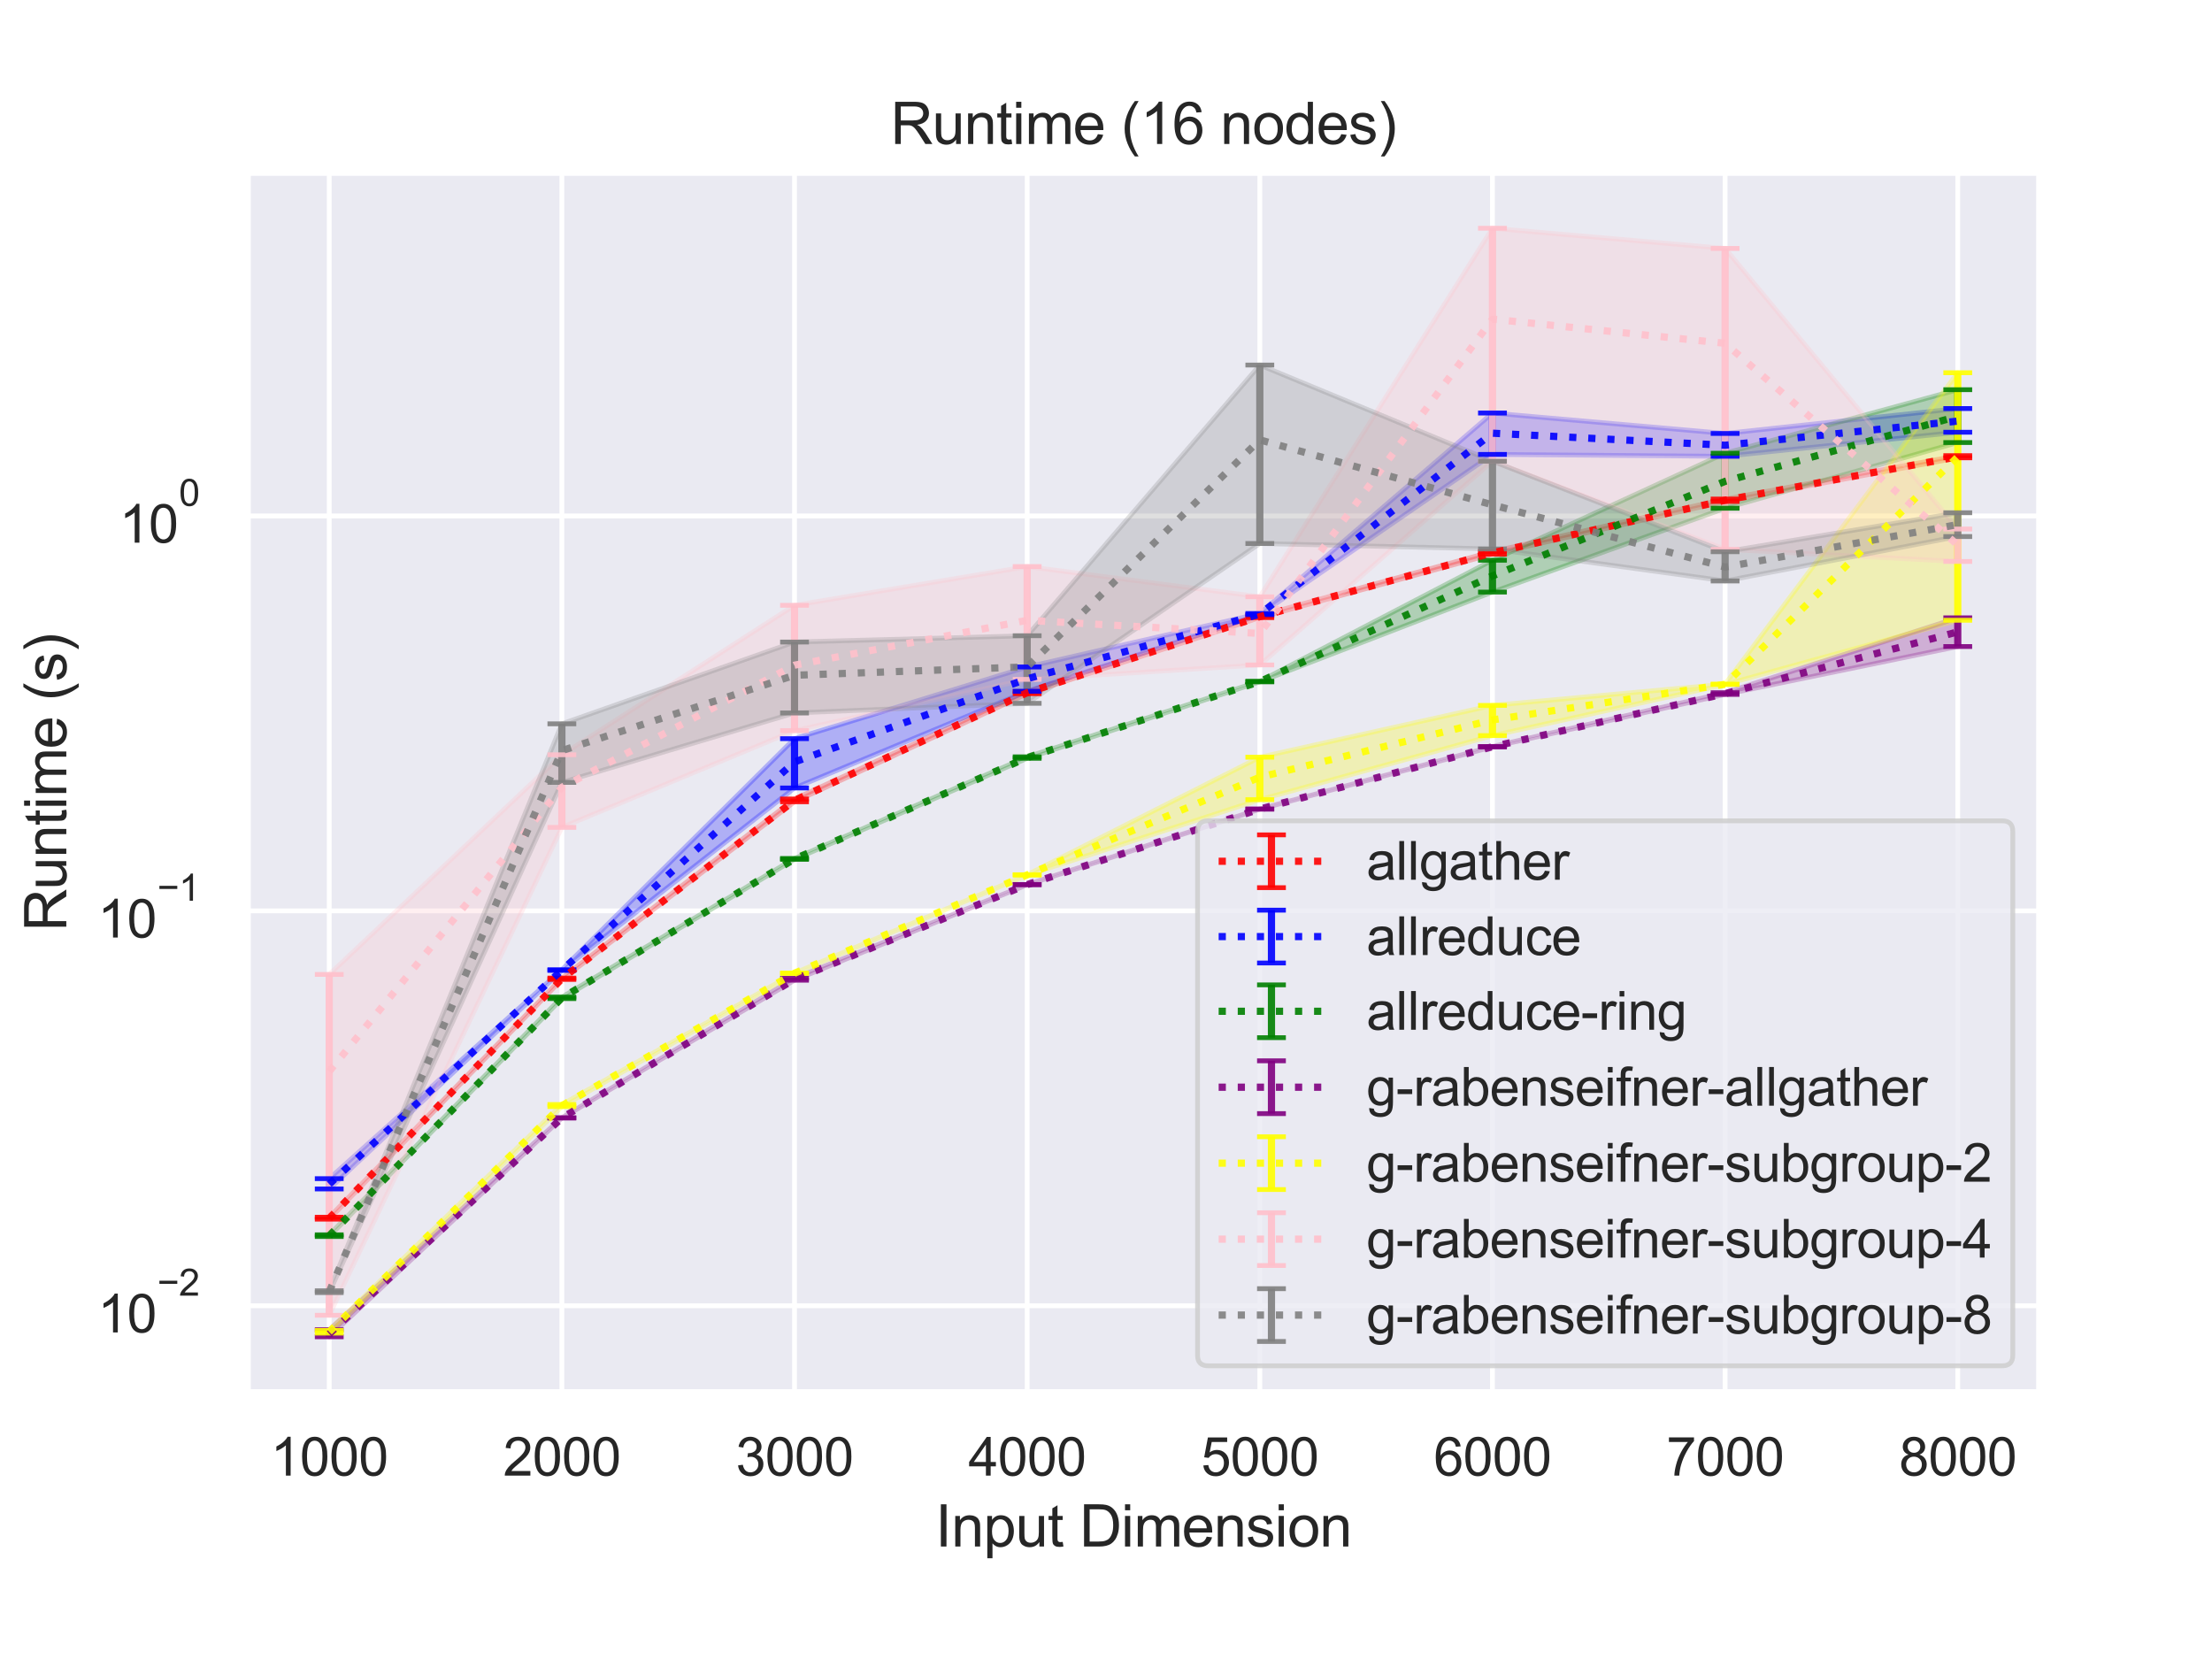 <?xml version="1.0" encoding="utf-8" standalone="no"?>
<!DOCTYPE svg PUBLIC "-//W3C//DTD SVG 1.1//EN"
  "http://www.w3.org/Graphics/SVG/1.1/DTD/svg11.dtd">
<svg height="345.6pt" version="1.1" viewBox="0 0 460.8 345.6" width="460.8pt" xmlns="http://www.w3.org/2000/svg" xmlns:xlink="http://www.w3.org/1999/xlink">
 <defs>
  <style type="text/css">*{stroke-linecap:butt;stroke-linejoin:round;}</style>
 </defs>
 <g id="figure_1">
  <g id="patch_1">
   <path d="M 0 345.6 
L 460.8 345.6 
L 460.8 0 
L 0 0 
z
" style="fill:#ffffff;"/>
  </g>
  <g id="axes_1">
   <g id="patch_2">
    <path d="M 51.62 290.02 
L 424.8 290.02 
L 424.8 36 
L 51.62 36 
z
" style="fill:#eaeaf2;"/>
   </g>
   <g id="matplotlib.axis_1">
    <g id="xtick_1">
     <g id="line2d_1">
      <path clip-path="url(#p3b10bfcbf7)" d="M 68.583 290.02 
L 68.583 36 
" style="fill:none;stroke:#ffffff;stroke-linecap:round;"/>
     </g>
     <g id="text_1">
      <!-- 1000 -->
      <g style="fill:#262626;" transform="translate(56.349 307.394)scale(0.11 -0.11)">
       <defs>
        <path d="M 2384 0 
L 1822 0 
L 1822 3584 
Q 1619 3391 1289 3197 
Q 959 3003 697 2906 
L 697 3450 
Q 1169 3672 1522 3987 
Q 1875 4303 2022 4600 
L 2384 4600 
L 2384 0 
z
" id="ArialMT-31" transform="scale(0.016)"/>
        <path d="M 266 2259 
Q 266 3072 433 3567 
Q 600 4063 929 4331 
Q 1259 4600 1759 4600 
Q 2128 4600 2406 4451 
Q 2684 4303 2865 4023 
Q 3047 3744 3150 3342 
Q 3253 2941 3253 2259 
Q 3253 1453 3087 958 
Q 2922 463 2592 192 
Q 2263 -78 1759 -78 
Q 1097 -78 719 397 
Q 266 969 266 2259 
z
M 844 2259 
Q 844 1131 1108 757 
Q 1372 384 1759 384 
Q 2147 384 2411 759 
Q 2675 1134 2675 2259 
Q 2675 3391 2411 3762 
Q 2147 4134 1753 4134 
Q 1366 4134 1134 3806 
Q 844 3388 844 2259 
z
" id="ArialMT-30" transform="scale(0.016)"/>
       </defs>
       <use xlink:href="#ArialMT-31"/>
       <use x="55.615" xlink:href="#ArialMT-30"/>
       <use x="111.23" xlink:href="#ArialMT-30"/>
       <use x="166.846" xlink:href="#ArialMT-30"/>
      </g>
     </g>
    </g>
    <g id="xtick_2">
     <g id="line2d_2">
      <path clip-path="url(#p3b10bfcbf7)" d="M 117.048 290.02 
L 117.048 36 
" style="fill:none;stroke:#ffffff;stroke-linecap:round;"/>
     </g>
     <g id="text_2">
      <!-- 2000 -->
      <g style="fill:#262626;" transform="translate(104.814 307.394)scale(0.11 -0.11)">
       <defs>
        <path d="M 3222 541 
L 3222 0 
L 194 0 
Q 188 203 259 391 
Q 375 700 629 1000 
Q 884 1300 1366 1694 
Q 2113 2306 2375 2664 
Q 2638 3022 2638 3341 
Q 2638 3675 2398 3904 
Q 2159 4134 1775 4134 
Q 1369 4134 1125 3890 
Q 881 3647 878 3216 
L 300 3275 
Q 359 3922 746 4261 
Q 1134 4600 1788 4600 
Q 2447 4600 2831 4234 
Q 3216 3869 3216 3328 
Q 3216 3053 3103 2787 
Q 2991 2522 2730 2228 
Q 2469 1934 1863 1422 
Q 1356 997 1212 845 
Q 1069 694 975 541 
L 3222 541 
z
" id="ArialMT-32" transform="scale(0.016)"/>
       </defs>
       <use xlink:href="#ArialMT-32"/>
       <use x="55.615" xlink:href="#ArialMT-30"/>
       <use x="111.23" xlink:href="#ArialMT-30"/>
       <use x="166.846" xlink:href="#ArialMT-30"/>
      </g>
     </g>
    </g>
    <g id="xtick_3">
     <g id="line2d_3">
      <path clip-path="url(#p3b10bfcbf7)" d="M 165.513 290.02 
L 165.513 36 
" style="fill:none;stroke:#ffffff;stroke-linecap:round;"/>
     </g>
     <g id="text_3">
      <!-- 3000 -->
      <g style="fill:#262626;" transform="translate(153.279 307.394)scale(0.11 -0.11)">
       <defs>
        <path d="M 269 1209 
L 831 1284 
Q 928 806 1161 595 
Q 1394 384 1728 384 
Q 2125 384 2398 659 
Q 2672 934 2672 1341 
Q 2672 1728 2419 1979 
Q 2166 2231 1775 2231 
Q 1616 2231 1378 2169 
L 1441 2663 
Q 1497 2656 1531 2656 
Q 1891 2656 2178 2843 
Q 2466 3031 2466 3422 
Q 2466 3731 2256 3934 
Q 2047 4138 1716 4138 
Q 1388 4138 1169 3931 
Q 950 3725 888 3313 
L 325 3413 
Q 428 3978 793 4289 
Q 1159 4600 1703 4600 
Q 2078 4600 2393 4439 
Q 2709 4278 2876 4000 
Q 3044 3722 3044 3409 
Q 3044 3113 2884 2869 
Q 2725 2625 2413 2481 
Q 2819 2388 3044 2092 
Q 3269 1797 3269 1353 
Q 3269 753 2831 336 
Q 2394 -81 1725 -81 
Q 1122 -81 723 278 
Q 325 638 269 1209 
z
" id="ArialMT-33" transform="scale(0.016)"/>
       </defs>
       <use xlink:href="#ArialMT-33"/>
       <use x="55.615" xlink:href="#ArialMT-30"/>
       <use x="111.23" xlink:href="#ArialMT-30"/>
       <use x="166.846" xlink:href="#ArialMT-30"/>
      </g>
     </g>
    </g>
    <g id="xtick_4">
     <g id="line2d_4">
      <path clip-path="url(#p3b10bfcbf7)" d="M 213.978 290.02 
L 213.978 36 
" style="fill:none;stroke:#ffffff;stroke-linecap:round;"/>
     </g>
     <g id="text_4">
      <!-- 4000 -->
      <g style="fill:#262626;" transform="translate(201.743 307.394)scale(0.11 -0.11)">
       <defs>
        <path d="M 2069 0 
L 2069 1097 
L 81 1097 
L 81 1613 
L 2172 4581 
L 2631 4581 
L 2631 1613 
L 3250 1613 
L 3250 1097 
L 2631 1097 
L 2631 0 
L 2069 0 
z
M 2069 1613 
L 2069 3678 
L 634 1613 
L 2069 1613 
z
" id="ArialMT-34" transform="scale(0.016)"/>
       </defs>
       <use xlink:href="#ArialMT-34"/>
       <use x="55.615" xlink:href="#ArialMT-30"/>
       <use x="111.23" xlink:href="#ArialMT-30"/>
       <use x="166.846" xlink:href="#ArialMT-30"/>
      </g>
     </g>
    </g>
    <g id="xtick_5">
     <g id="line2d_5">
      <path clip-path="url(#p3b10bfcbf7)" d="M 262.442 290.02 
L 262.442 36 
" style="fill:none;stroke:#ffffff;stroke-linecap:round;"/>
     </g>
     <g id="text_5">
      <!-- 5000 -->
      <g style="fill:#262626;" transform="translate(250.208 307.394)scale(0.11 -0.11)">
       <defs>
        <path d="M 266 1200 
L 856 1250 
Q 922 819 1161 601 
Q 1400 384 1738 384 
Q 2144 384 2425 690 
Q 2706 997 2706 1503 
Q 2706 1984 2436 2262 
Q 2166 2541 1728 2541 
Q 1456 2541 1237 2417 
Q 1019 2294 894 2097 
L 366 2166 
L 809 4519 
L 3088 4519 
L 3088 3981 
L 1259 3981 
L 1013 2750 
Q 1425 3038 1878 3038 
Q 2478 3038 2890 2622 
Q 3303 2206 3303 1553 
Q 3303 931 2941 478 
Q 2500 -78 1738 -78 
Q 1113 -78 717 272 
Q 322 622 266 1200 
z
" id="ArialMT-35" transform="scale(0.016)"/>
       </defs>
       <use xlink:href="#ArialMT-35"/>
       <use x="55.615" xlink:href="#ArialMT-30"/>
       <use x="111.23" xlink:href="#ArialMT-30"/>
       <use x="166.846" xlink:href="#ArialMT-30"/>
      </g>
     </g>
    </g>
    <g id="xtick_6">
     <g id="line2d_6">
      <path clip-path="url(#p3b10bfcbf7)" d="M 310.907 290.02 
L 310.907 36 
" style="fill:none;stroke:#ffffff;stroke-linecap:round;"/>
     </g>
     <g id="text_6">
      <!-- 6000 -->
      <g style="fill:#262626;" transform="translate(298.673 307.394)scale(0.11 -0.11)">
       <defs>
        <path d="M 3184 3459 
L 2625 3416 
Q 2550 3747 2413 3897 
Q 2184 4138 1850 4138 
Q 1581 4138 1378 3988 
Q 1113 3794 959 3422 
Q 806 3050 800 2363 
Q 1003 2672 1297 2822 
Q 1591 2972 1913 2972 
Q 2475 2972 2870 2558 
Q 3266 2144 3266 1488 
Q 3266 1056 3080 686 
Q 2894 316 2569 119 
Q 2244 -78 1831 -78 
Q 1128 -78 684 439 
Q 241 956 241 2144 
Q 241 3472 731 4075 
Q 1159 4600 1884 4600 
Q 2425 4600 2770 4297 
Q 3116 3994 3184 3459 
z
M 888 1484 
Q 888 1194 1011 928 
Q 1134 663 1356 523 
Q 1578 384 1822 384 
Q 2178 384 2434 671 
Q 2691 959 2691 1453 
Q 2691 1928 2437 2201 
Q 2184 2475 1800 2475 
Q 1419 2475 1153 2201 
Q 888 1928 888 1484 
z
" id="ArialMT-36" transform="scale(0.016)"/>
       </defs>
       <use xlink:href="#ArialMT-36"/>
       <use x="55.615" xlink:href="#ArialMT-30"/>
       <use x="111.23" xlink:href="#ArialMT-30"/>
       <use x="166.846" xlink:href="#ArialMT-30"/>
      </g>
     </g>
    </g>
    <g id="xtick_7">
     <g id="line2d_7">
      <path clip-path="url(#p3b10bfcbf7)" d="M 359.372 290.02 
L 359.372 36 
" style="fill:none;stroke:#ffffff;stroke-linecap:round;"/>
     </g>
     <g id="text_7">
      <!-- 7000 -->
      <g style="fill:#262626;" transform="translate(347.138 307.394)scale(0.11 -0.11)">
       <defs>
        <path d="M 303 3981 
L 303 4522 
L 3269 4522 
L 3269 4084 
Q 2831 3619 2401 2847 
Q 1972 2075 1738 1259 
Q 1569 684 1522 0 
L 944 0 
Q 953 541 1156 1306 
Q 1359 2072 1739 2783 
Q 2119 3494 2547 3981 
L 303 3981 
z
" id="ArialMT-37" transform="scale(0.016)"/>
       </defs>
       <use xlink:href="#ArialMT-37"/>
       <use x="55.615" xlink:href="#ArialMT-30"/>
       <use x="111.23" xlink:href="#ArialMT-30"/>
       <use x="166.846" xlink:href="#ArialMT-30"/>
      </g>
     </g>
    </g>
    <g id="xtick_8">
     <g id="line2d_8">
      <path clip-path="url(#p3b10bfcbf7)" d="M 407.837 290.02 
L 407.837 36 
" style="fill:none;stroke:#ffffff;stroke-linecap:round;"/>
     </g>
     <g id="text_8">
      <!-- 8000 -->
      <g style="fill:#262626;" transform="translate(395.603 307.394)scale(0.11 -0.11)">
       <defs>
        <path d="M 1131 2484 
Q 781 2613 612 2850 
Q 444 3088 444 3419 
Q 444 3919 803 4259 
Q 1163 4600 1759 4600 
Q 2359 4600 2725 4251 
Q 3091 3903 3091 3403 
Q 3091 3084 2923 2848 
Q 2756 2613 2416 2484 
Q 2838 2347 3058 2040 
Q 3278 1734 3278 1309 
Q 3278 722 2862 322 
Q 2447 -78 1769 -78 
Q 1091 -78 675 323 
Q 259 725 259 1325 
Q 259 1772 486 2073 
Q 713 2375 1131 2484 
z
M 1019 3438 
Q 1019 3113 1228 2906 
Q 1438 2700 1772 2700 
Q 2097 2700 2305 2904 
Q 2513 3109 2513 3406 
Q 2513 3716 2298 3927 
Q 2084 4138 1766 4138 
Q 1444 4138 1231 3931 
Q 1019 3725 1019 3438 
z
M 838 1322 
Q 838 1081 952 856 
Q 1066 631 1291 507 
Q 1516 384 1775 384 
Q 2178 384 2440 643 
Q 2703 903 2703 1303 
Q 2703 1709 2433 1975 
Q 2163 2241 1756 2241 
Q 1359 2241 1098 1978 
Q 838 1716 838 1322 
z
" id="ArialMT-38" transform="scale(0.016)"/>
       </defs>
       <use xlink:href="#ArialMT-38"/>
       <use x="55.615" xlink:href="#ArialMT-30"/>
       <use x="111.23" xlink:href="#ArialMT-30"/>
       <use x="166.846" xlink:href="#ArialMT-30"/>
      </g>
     </g>
    </g>
    <g id="text_9">
     <!-- Input Dimension -->
     <g style="fill:#262626;" transform="translate(194.856 322.169)scale(0.12 -0.12)">
      <defs>
       <path d="M 597 0 
L 597 4581 
L 1203 4581 
L 1203 0 
L 597 0 
z
" id="ArialMT-49" transform="scale(0.016)"/>
       <path d="M 422 0 
L 422 3319 
L 928 3319 
L 928 2847 
Q 1294 3394 1984 3394 
Q 2284 3394 2536 3286 
Q 2788 3178 2913 3003 
Q 3038 2828 3088 2588 
Q 3119 2431 3119 2041 
L 3119 0 
L 2556 0 
L 2556 2019 
Q 2556 2363 2490 2533 
Q 2425 2703 2258 2804 
Q 2091 2906 1866 2906 
Q 1506 2906 1245 2678 
Q 984 2450 984 1813 
L 984 0 
L 422 0 
z
" id="ArialMT-6e" transform="scale(0.016)"/>
       <path d="M 422 -1272 
L 422 3319 
L 934 3319 
L 934 2888 
Q 1116 3141 1344 3267 
Q 1572 3394 1897 3394 
Q 2322 3394 2647 3175 
Q 2972 2956 3137 2557 
Q 3303 2159 3303 1684 
Q 3303 1175 3120 767 
Q 2938 359 2589 142 
Q 2241 -75 1856 -75 
Q 1575 -75 1351 44 
Q 1128 163 984 344 
L 984 -1272 
L 422 -1272 
z
M 931 1641 
Q 931 1000 1190 694 
Q 1450 388 1819 388 
Q 2194 388 2461 705 
Q 2728 1022 2728 1688 
Q 2728 2322 2467 2637 
Q 2206 2953 1844 2953 
Q 1484 2953 1207 2617 
Q 931 2281 931 1641 
z
" id="ArialMT-70" transform="scale(0.016)"/>
       <path d="M 2597 0 
L 2597 488 
Q 2209 -75 1544 -75 
Q 1250 -75 995 37 
Q 741 150 617 320 
Q 494 491 444 738 
Q 409 903 409 1263 
L 409 3319 
L 972 3319 
L 972 1478 
Q 972 1038 1006 884 
Q 1059 663 1231 536 
Q 1403 409 1656 409 
Q 1909 409 2131 539 
Q 2353 669 2445 892 
Q 2538 1116 2538 1541 
L 2538 3319 
L 3100 3319 
L 3100 0 
L 2597 0 
z
" id="ArialMT-75" transform="scale(0.016)"/>
       <path d="M 1650 503 
L 1731 6 
Q 1494 -44 1306 -44 
Q 1000 -44 831 53 
Q 663 150 594 308 
Q 525 466 525 972 
L 525 2881 
L 113 2881 
L 113 3319 
L 525 3319 
L 525 4141 
L 1084 4478 
L 1084 3319 
L 1650 3319 
L 1650 2881 
L 1084 2881 
L 1084 941 
Q 1084 700 1114 631 
Q 1144 563 1211 522 
Q 1278 481 1403 481 
Q 1497 481 1650 503 
z
" id="ArialMT-74" transform="scale(0.016)"/>
       <path id="ArialMT-20" transform="scale(0.016)"/>
       <path d="M 494 0 
L 494 4581 
L 2072 4581 
Q 2606 4581 2888 4516 
Q 3281 4425 3559 4188 
Q 3922 3881 4101 3404 
Q 4281 2928 4281 2316 
Q 4281 1794 4159 1391 
Q 4038 988 3847 723 
Q 3656 459 3429 307 
Q 3203 156 2883 78 
Q 2563 0 2147 0 
L 494 0 
z
M 1100 541 
L 2078 541 
Q 2531 541 2789 625 
Q 3047 709 3200 863 
Q 3416 1078 3536 1442 
Q 3656 1806 3656 2325 
Q 3656 3044 3420 3430 
Q 3184 3816 2847 3947 
Q 2603 4041 2063 4041 
L 1100 4041 
L 1100 541 
z
" id="ArialMT-44" transform="scale(0.016)"/>
       <path d="M 425 3934 
L 425 4581 
L 988 4581 
L 988 3934 
L 425 3934 
z
M 425 0 
L 425 3319 
L 988 3319 
L 988 0 
L 425 0 
z
" id="ArialMT-69" transform="scale(0.016)"/>
       <path d="M 422 0 
L 422 3319 
L 925 3319 
L 925 2853 
Q 1081 3097 1340 3245 
Q 1600 3394 1931 3394 
Q 2300 3394 2536 3241 
Q 2772 3088 2869 2813 
Q 3263 3394 3894 3394 
Q 4388 3394 4653 3120 
Q 4919 2847 4919 2278 
L 4919 0 
L 4359 0 
L 4359 2091 
Q 4359 2428 4304 2576 
Q 4250 2725 4106 2815 
Q 3963 2906 3769 2906 
Q 3419 2906 3187 2673 
Q 2956 2441 2956 1928 
L 2956 0 
L 2394 0 
L 2394 2156 
Q 2394 2531 2256 2718 
Q 2119 2906 1806 2906 
Q 1569 2906 1367 2781 
Q 1166 2656 1075 2415 
Q 984 2175 984 1722 
L 984 0 
L 422 0 
z
" id="ArialMT-6d" transform="scale(0.016)"/>
       <path d="M 2694 1069 
L 3275 997 
Q 3138 488 2766 206 
Q 2394 -75 1816 -75 
Q 1088 -75 661 373 
Q 234 822 234 1631 
Q 234 2469 665 2931 
Q 1097 3394 1784 3394 
Q 2450 3394 2872 2941 
Q 3294 2488 3294 1666 
Q 3294 1616 3291 1516 
L 816 1516 
Q 847 969 1125 678 
Q 1403 388 1819 388 
Q 2128 388 2347 550 
Q 2566 713 2694 1069 
z
M 847 1978 
L 2700 1978 
Q 2663 2397 2488 2606 
Q 2219 2931 1791 2931 
Q 1403 2931 1139 2672 
Q 875 2413 847 1978 
z
" id="ArialMT-65" transform="scale(0.016)"/>
       <path d="M 197 991 
L 753 1078 
Q 800 744 1014 566 
Q 1228 388 1613 388 
Q 2000 388 2187 545 
Q 2375 703 2375 916 
Q 2375 1106 2209 1216 
Q 2094 1291 1634 1406 
Q 1016 1563 777 1677 
Q 538 1791 414 1992 
Q 291 2194 291 2438 
Q 291 2659 392 2848 
Q 494 3038 669 3163 
Q 800 3259 1026 3326 
Q 1253 3394 1513 3394 
Q 1903 3394 2198 3281 
Q 2494 3169 2634 2976 
Q 2775 2784 2828 2463 
L 2278 2388 
Q 2241 2644 2061 2787 
Q 1881 2931 1553 2931 
Q 1166 2931 1000 2803 
Q 834 2675 834 2503 
Q 834 2394 903 2306 
Q 972 2216 1119 2156 
Q 1203 2125 1616 2013 
Q 2213 1853 2448 1751 
Q 2684 1650 2818 1456 
Q 2953 1263 2953 975 
Q 2953 694 2789 445 
Q 2625 197 2315 61 
Q 2006 -75 1616 -75 
Q 969 -75 630 194 
Q 291 463 197 991 
z
" id="ArialMT-73" transform="scale(0.016)"/>
       <path d="M 213 1659 
Q 213 2581 725 3025 
Q 1153 3394 1769 3394 
Q 2453 3394 2887 2945 
Q 3322 2497 3322 1706 
Q 3322 1066 3130 698 
Q 2938 331 2570 128 
Q 2203 -75 1769 -75 
Q 1072 -75 642 372 
Q 213 819 213 1659 
z
M 791 1659 
Q 791 1022 1069 705 
Q 1347 388 1769 388 
Q 2188 388 2466 706 
Q 2744 1025 2744 1678 
Q 2744 2294 2464 2611 
Q 2184 2928 1769 2928 
Q 1347 2928 1069 2612 
Q 791 2297 791 1659 
z
" id="ArialMT-6f" transform="scale(0.016)"/>
      </defs>
      <use xlink:href="#ArialMT-49"/>
      <use x="27.783" xlink:href="#ArialMT-6e"/>
      <use x="83.398" xlink:href="#ArialMT-70"/>
      <use x="139.014" xlink:href="#ArialMT-75"/>
      <use x="194.629" xlink:href="#ArialMT-74"/>
      <use x="222.412" xlink:href="#ArialMT-20"/>
      <use x="250.195" xlink:href="#ArialMT-44"/>
      <use x="322.412" xlink:href="#ArialMT-69"/>
      <use x="344.629" xlink:href="#ArialMT-6d"/>
      <use x="427.93" xlink:href="#ArialMT-65"/>
      <use x="483.545" xlink:href="#ArialMT-6e"/>
      <use x="539.16" xlink:href="#ArialMT-73"/>
      <use x="589.16" xlink:href="#ArialMT-69"/>
      <use x="611.377" xlink:href="#ArialMT-6f"/>
      <use x="666.992" xlink:href="#ArialMT-6e"/>
     </g>
    </g>
   </g>
   <g id="matplotlib.axis_2">
    <g id="ytick_1">
     <g id="line2d_9">
      <path clip-path="url(#p3b10bfcbf7)" d="M 51.62 272.01 
L 424.8 272.01 
" style="fill:none;stroke:#ffffff;stroke-linecap:round;"/>
     </g>
     <g id="text_10">
      <!-- $\mathdefault{10^{-2}}$ -->
      <g style="fill:#262626;" transform="translate(20.34 277.682)scale(0.11 -0.11)">
       <defs>
        <path d="M 3381 1997 
L 356 1997 
L 356 2522 
L 3381 2522 
L 3381 1997 
z
" id="ArialMT-2212" transform="scale(0.016)"/>
       </defs>
       <use transform="translate(0 0.994)" xlink:href="#ArialMT-31"/>
       <use transform="translate(55.615 0.994)" xlink:href="#ArialMT-30"/>
       <use transform="translate(112.973 70.688)scale(0.7)" xlink:href="#ArialMT-2212"/>
       <use transform="translate(153.852 70.688)scale(0.7)" xlink:href="#ArialMT-32"/>
      </g>
     </g>
    </g>
    <g id="ytick_2">
     <g id="line2d_10">
      <path clip-path="url(#p3b10bfcbf7)" d="M 51.62 189.747 
L 424.8 189.747 
" style="fill:none;stroke:#ffffff;stroke-linecap:round;"/>
     </g>
     <g id="text_11">
      <!-- $\mathdefault{10^{-1}}$ -->
      <g style="fill:#262626;" transform="translate(20.34 195.419)scale(0.11 -0.11)">
       <use transform="translate(0 0.994)" xlink:href="#ArialMT-31"/>
       <use transform="translate(55.615 0.994)" xlink:href="#ArialMT-30"/>
       <use transform="translate(112.973 70.688)scale(0.7)" xlink:href="#ArialMT-2212"/>
       <use transform="translate(153.852 70.688)scale(0.7)" xlink:href="#ArialMT-31"/>
      </g>
     </g>
    </g>
    <g id="ytick_3">
     <g id="line2d_11">
      <path clip-path="url(#p3b10bfcbf7)" d="M 51.62 107.484 
L 424.8 107.484 
" style="fill:none;stroke:#ffffff;stroke-linecap:round;"/>
     </g>
     <g id="text_12">
      <!-- $\mathdefault{10^{0}}$ -->
      <g style="fill:#262626;" transform="translate(24.85 113.156)scale(0.11 -0.11)">
       <use transform="translate(0 0.994)" xlink:href="#ArialMT-31"/>
       <use transform="translate(55.615 0.994)" xlink:href="#ArialMT-30"/>
       <use transform="translate(112.973 70.688)scale(0.7)" xlink:href="#ArialMT-30"/>
      </g>
     </g>
    </g>
    <g id="ytick_4"/>
    <g id="ytick_5"/>
    <g id="ytick_6"/>
    <g id="ytick_7"/>
    <g id="ytick_8"/>
    <g id="ytick_9"/>
    <g id="ytick_10"/>
    <g id="ytick_11"/>
    <g id="ytick_12"/>
    <g id="ytick_13"/>
    <g id="ytick_14"/>
    <g id="ytick_15"/>
    <g id="ytick_16"/>
    <g id="ytick_17"/>
    <g id="ytick_18"/>
    <g id="ytick_19"/>
    <g id="ytick_20"/>
    <g id="ytick_21"/>
    <g id="ytick_22"/>
    <g id="ytick_23"/>
    <g id="ytick_24"/>
    <g id="ytick_25"/>
    <g id="ytick_26"/>
    <g id="ytick_27"/>
    <g id="ytick_28"/>
    <g id="text_13">
     <!-- Runtime (s) -->
     <g style="fill:#262626;" transform="translate(13.814 194.013)rotate(-90)scale(0.12 -0.12)">
      <defs>
       <path d="M 503 0 
L 503 4581 
L 2534 4581 
Q 3147 4581 3465 4457 
Q 3784 4334 3975 4021 
Q 4166 3709 4166 3331 
Q 4166 2844 3850 2509 
Q 3534 2175 2875 2084 
Q 3116 1969 3241 1856 
Q 3506 1613 3744 1247 
L 4541 0 
L 3778 0 
L 3172 953 
Q 2906 1366 2734 1584 
Q 2563 1803 2427 1890 
Q 2291 1978 2150 2013 
Q 2047 2034 1813 2034 
L 1109 2034 
L 1109 0 
L 503 0 
z
M 1109 2559 
L 2413 2559 
Q 2828 2559 3062 2645 
Q 3297 2731 3419 2920 
Q 3541 3109 3541 3331 
Q 3541 3656 3305 3865 
Q 3069 4075 2559 4075 
L 1109 4075 
L 1109 2559 
z
" id="ArialMT-52" transform="scale(0.016)"/>
       <path d="M 1497 -1347 
Q 1031 -759 709 28 
Q 388 816 388 1659 
Q 388 2403 628 3084 
Q 909 3875 1497 4659 
L 1900 4659 
Q 1522 4009 1400 3731 
Q 1209 3300 1100 2831 
Q 966 2247 966 1656 
Q 966 153 1900 -1347 
L 1497 -1347 
z
" id="ArialMT-28" transform="scale(0.016)"/>
       <path d="M 791 -1347 
L 388 -1347 
Q 1322 153 1322 1656 
Q 1322 2244 1188 2822 
Q 1081 3291 891 3722 
Q 769 4003 388 4659 
L 791 4659 
Q 1378 3875 1659 3084 
Q 1900 2403 1900 1659 
Q 1900 816 1576 28 
Q 1253 -759 791 -1347 
z
" id="ArialMT-29" transform="scale(0.016)"/>
      </defs>
      <use xlink:href="#ArialMT-52"/>
      <use x="72.217" xlink:href="#ArialMT-75"/>
      <use x="127.832" xlink:href="#ArialMT-6e"/>
      <use x="183.447" xlink:href="#ArialMT-74"/>
      <use x="211.23" xlink:href="#ArialMT-69"/>
      <use x="233.447" xlink:href="#ArialMT-6d"/>
      <use x="316.748" xlink:href="#ArialMT-65"/>
      <use x="372.363" xlink:href="#ArialMT-20"/>
      <use x="400.146" xlink:href="#ArialMT-28"/>
      <use x="433.447" xlink:href="#ArialMT-73"/>
      <use x="483.447" xlink:href="#ArialMT-29"/>
     </g>
    </g>
   </g>
   <g id="PolyCollection_1">
    <defs>
     <path d="M 68.583 -92.031 
L 68.583 -91.628 
L 117.048 -141.571 
L 165.513 -178.577 
L 213.978 -201.091 
L 262.442 -216.945 
L 310.907 -230.167 
L 359.372 -241.146 
L 407.837 -250.234 
L 407.837 -250.675 
L 407.837 -250.675 
L 359.372 -241.635 
L 310.907 -230.704 
L 262.442 -217.353 
L 213.978 -201.527 
L 165.513 -179.148 
L 117.048 -141.85 
L 68.583 -92.031 
z
" id="m8c63f1fae9" style="stroke:#ff0000;stroke-opacity:0.25;"/>
    </defs>
    <g clip-path="url(#p3b10bfcbf7)">
     <use style="fill:#ff0000;fill-opacity:0.25;stroke:#ff0000;stroke-opacity:0.25;" x="0" xlink:href="#m8c63f1fae9" y="345.6"/>
    </g>
   </g>
   <g id="PolyCollection_2">
    <defs>
     <path d="M 68.583 -100.069 
L 68.583 -97.914 
L 117.048 -143.447 
L 165.513 -181.447 
L 213.978 -201.596 
L 262.442 -217.555 
L 310.907 -250.935 
L 359.372 -250.543 
L 407.837 -255.558 
L 407.837 -260.493 
L 407.837 -260.493 
L 359.372 -255.302 
L 310.907 -259.56 
L 262.442 -217.792 
L 213.978 -206.661 
L 165.513 -191.727 
L 117.048 -143.592 
L 68.583 -100.069 
z
" id="m046bddb96a" style="stroke:#0000ff;stroke-opacity:0.25;"/>
    </defs>
    <g clip-path="url(#p3b10bfcbf7)">
     <use style="fill:#0000ff;fill-opacity:0.25;stroke:#0000ff;stroke-opacity:0.25;" x="0" xlink:href="#m046bddb96a" y="345.6"/>
    </g>
   </g>
   <g id="PolyCollection_3">
    <defs>
     <path d="M 68.583 -88.369 
L 68.583 -88.021 
L 117.048 -137.573 
L 165.513 -166.579 
L 213.978 -187.634 
L 262.442 -203.562 
L 310.907 -222.263 
L 359.372 -239.726 
L 407.837 -253.408 
L 407.837 -264.416 
L 407.837 -264.416 
L 359.372 -251.189 
L 310.907 -228.897 
L 262.442 -203.672 
L 213.978 -187.932 
L 165.513 -166.764 
L 117.048 -137.898 
L 68.583 -88.369 
z
" id="md8a26a96f0" style="stroke:#008000;stroke-opacity:0.25;"/>
    </defs>
    <g clip-path="url(#p3b10bfcbf7)">
     <use style="fill:#008000;fill-opacity:0.25;stroke:#008000;stroke-opacity:0.25;" x="0" xlink:href="#md8a26a96f0" y="345.6"/>
    </g>
   </g>
   <g id="PolyCollection_4">
    <defs>
     <path d="M 68.583 -68.595 
L 68.583 -67.126 
L 117.048 -112.685 
L 165.513 -141.405 
L 213.978 -161.295 
L 262.442 -177.037 
L 310.907 -190.009 
L 359.372 -200.942 
L 407.837 -210.918 
L 407.837 -216.904 
L 407.837 -216.904 
L 359.372 -201.291 
L 310.907 -190.084 
L 262.442 -177.066 
L 213.978 -161.348 
L 165.513 -141.813 
L 117.048 -112.762 
L 68.583 -68.595 
z
" id="mb908f317ae" style="stroke:#800080;stroke-opacity:0.25;"/>
    </defs>
    <g clip-path="url(#p3b10bfcbf7)">
     <use style="fill:#800080;fill-opacity:0.25;stroke:#800080;stroke-opacity:0.25;" x="0" xlink:href="#mb908f317ae" y="345.6"/>
    </g>
   </g>
   <g id="PolyCollection_5">
    <defs>
     <path d="M 68.583 -68.447 
L 68.583 -67.891 
L 117.048 -115.072 
L 165.513 -142.831 
L 213.978 -163.31 
L 262.442 -179.016 
L 310.907 -192.361 
L 359.372 -203.014 
L 407.837 -216.387 
L 407.837 -267.952 
L 407.837 -267.952 
L 359.372 -203.081 
L 310.907 -198.657 
L 262.442 -187.858 
L 213.978 -163.377 
L 165.513 -142.894 
L 117.048 -115.505 
L 68.583 -68.447 
z
" id="m7243f1eba0" style="stroke:#ffff00;stroke-opacity:0.25;"/>
    </defs>
    <g clip-path="url(#p3b10bfcbf7)">
     <use style="fill:#ffff00;fill-opacity:0.25;stroke:#ffff00;stroke-opacity:0.25;" x="0" xlink:href="#m7243f1eba0" y="345.6"/>
    </g>
   </g>
   <g id="PolyCollection_6">
    <defs>
     <path d="M 68.583 -142.607 
L 68.583 -71.61 
L 117.048 -173.241 
L 165.513 -193.389 
L 213.978 -204.075 
L 262.442 -207.085 
L 310.907 -249.514 
L 359.372 -231.153 
L 407.837 -228.635 
L 407.837 -235.399 
L 407.837 -235.399 
L 359.372 -293.843 
L 310.907 -298.054 
L 262.442 -221.273 
L 213.978 -227.578 
L 165.513 -219.504 
L 117.048 -188.365 
L 68.583 -142.607 
z
" id="me1b54b078a" style="stroke:#ffc0cb;stroke-opacity:0.25;"/>
    </defs>
    <g clip-path="url(#p3b10bfcbf7)">
     <use style="fill:#ffc0cb;fill-opacity:0.25;stroke:#ffc0cb;stroke-opacity:0.25;" x="0" xlink:href="#me1b54b078a" y="345.6"/>
    </g>
   </g>
   <g id="PolyCollection_7">
    <defs>
     <path d="M 68.583 -76.701 
L 68.583 -76.333 
L 117.048 -182.61 
L 165.513 -197.077 
L 213.978 -199.085 
L 262.442 -232.378 
L 310.907 -231.245 
L 359.372 -224.575 
L 407.837 -233.828 
L 407.837 -238.789 
L 407.837 -238.789 
L 359.372 -230.662 
L 310.907 -249.53 
L 262.442 -269.556 
L 213.978 -213.165 
L 165.513 -211.855 
L 117.048 -194.813 
L 68.583 -76.701 
z
" id="md065a5523f" style="stroke:#808080;stroke-opacity:0.25;"/>
    </defs>
    <g clip-path="url(#p3b10bfcbf7)">
     <use style="fill:#808080;fill-opacity:0.25;stroke:#808080;stroke-opacity:0.25;" x="0" xlink:href="#md065a5523f" y="345.6"/>
    </g>
   </g>
   <g id="LineCollection_1">
    <path clip-path="url(#p3b10bfcbf7)" d="M 68.583 253.972 
L 68.583 253.569 
" style="fill:none;stroke:#ff0000;stroke-opacity:0.9;stroke-width:1.5;"/>
    <path clip-path="url(#p3b10bfcbf7)" d="M 117.048 204.029 
L 117.048 203.75 
" style="fill:none;stroke:#ff0000;stroke-opacity:0.9;stroke-width:1.5;"/>
    <path clip-path="url(#p3b10bfcbf7)" d="M 165.513 167.023 
L 165.513 166.452 
" style="fill:none;stroke:#ff0000;stroke-opacity:0.9;stroke-width:1.5;"/>
    <path clip-path="url(#p3b10bfcbf7)" d="M 213.978 144.509 
L 213.978 144.073 
" style="fill:none;stroke:#ff0000;stroke-opacity:0.9;stroke-width:1.5;"/>
    <path clip-path="url(#p3b10bfcbf7)" d="M 262.442 128.655 
L 262.442 128.247 
" style="fill:none;stroke:#ff0000;stroke-opacity:0.9;stroke-width:1.5;"/>
    <path clip-path="url(#p3b10bfcbf7)" d="M 310.907 115.433 
L 310.907 114.896 
" style="fill:none;stroke:#ff0000;stroke-opacity:0.9;stroke-width:1.5;"/>
    <path clip-path="url(#p3b10bfcbf7)" d="M 359.372 104.454 
L 359.372 103.965 
" style="fill:none;stroke:#ff0000;stroke-opacity:0.9;stroke-width:1.5;"/>
    <path clip-path="url(#p3b10bfcbf7)" d="M 407.837 95.366 
L 407.837 94.925 
" style="fill:none;stroke:#ff0000;stroke-opacity:0.9;stroke-width:1.5;"/>
   </g>
   <g id="LineCollection_2">
    <path clip-path="url(#p3b10bfcbf7)" d="M 68.583 247.686 
L 68.583 245.531 
" style="fill:none;stroke:#0000ff;stroke-opacity:0.9;stroke-width:1.5;"/>
    <path clip-path="url(#p3b10bfcbf7)" d="M 117.048 202.153 
L 117.048 202.008 
" style="fill:none;stroke:#0000ff;stroke-opacity:0.9;stroke-width:1.5;"/>
    <path clip-path="url(#p3b10bfcbf7)" d="M 165.513 164.153 
L 165.513 153.873 
" style="fill:none;stroke:#0000ff;stroke-opacity:0.9;stroke-width:1.5;"/>
    <path clip-path="url(#p3b10bfcbf7)" d="M 213.978 144.004 
L 213.978 138.939 
" style="fill:none;stroke:#0000ff;stroke-opacity:0.9;stroke-width:1.5;"/>
    <path clip-path="url(#p3b10bfcbf7)" d="M 262.442 128.045 
L 262.442 127.808 
" style="fill:none;stroke:#0000ff;stroke-opacity:0.9;stroke-width:1.5;"/>
    <path clip-path="url(#p3b10bfcbf7)" d="M 310.907 94.665 
L 310.907 86.04 
" style="fill:none;stroke:#0000ff;stroke-opacity:0.9;stroke-width:1.5;"/>
    <path clip-path="url(#p3b10bfcbf7)" d="M 359.372 95.057 
L 359.372 90.298 
" style="fill:none;stroke:#0000ff;stroke-opacity:0.9;stroke-width:1.5;"/>
    <path clip-path="url(#p3b10bfcbf7)" d="M 407.837 90.042 
L 407.837 85.107 
" style="fill:none;stroke:#0000ff;stroke-opacity:0.9;stroke-width:1.5;"/>
   </g>
   <g id="LineCollection_3">
    <path clip-path="url(#p3b10bfcbf7)" d="M 68.583 257.579 
L 68.583 257.231 
" style="fill:none;stroke:#008000;stroke-opacity:0.9;stroke-width:1.5;"/>
    <path clip-path="url(#p3b10bfcbf7)" d="M 117.048 208.027 
L 117.048 207.702 
" style="fill:none;stroke:#008000;stroke-opacity:0.9;stroke-width:1.5;"/>
    <path clip-path="url(#p3b10bfcbf7)" d="M 165.513 179.021 
L 165.513 178.836 
" style="fill:none;stroke:#008000;stroke-opacity:0.9;stroke-width:1.5;"/>
    <path clip-path="url(#p3b10bfcbf7)" d="M 213.978 157.966 
L 213.978 157.668 
" style="fill:none;stroke:#008000;stroke-opacity:0.9;stroke-width:1.5;"/>
    <path clip-path="url(#p3b10bfcbf7)" d="M 262.442 142.038 
L 262.442 141.928 
" style="fill:none;stroke:#008000;stroke-opacity:0.9;stroke-width:1.5;"/>
    <path clip-path="url(#p3b10bfcbf7)" d="M 310.907 123.337 
L 310.907 116.703 
" style="fill:none;stroke:#008000;stroke-opacity:0.9;stroke-width:1.5;"/>
    <path clip-path="url(#p3b10bfcbf7)" d="M 359.372 105.874 
L 359.372 94.411 
" style="fill:none;stroke:#008000;stroke-opacity:0.9;stroke-width:1.5;"/>
    <path clip-path="url(#p3b10bfcbf7)" d="M 407.837 92.192 
L 407.837 81.184 
" style="fill:none;stroke:#008000;stroke-opacity:0.9;stroke-width:1.5;"/>
   </g>
   <g id="LineCollection_4">
    <path clip-path="url(#p3b10bfcbf7)" d="M 68.583 278.474 
L 68.583 277.005 
" style="fill:none;stroke:#800080;stroke-opacity:0.9;stroke-width:1.5;"/>
    <path clip-path="url(#p3b10bfcbf7)" d="M 117.048 232.915 
L 117.048 232.838 
" style="fill:none;stroke:#800080;stroke-opacity:0.9;stroke-width:1.5;"/>
    <path clip-path="url(#p3b10bfcbf7)" d="M 165.513 204.195 
L 165.513 203.787 
" style="fill:none;stroke:#800080;stroke-opacity:0.9;stroke-width:1.5;"/>
    <path clip-path="url(#p3b10bfcbf7)" d="M 213.978 184.305 
L 213.978 184.252 
" style="fill:none;stroke:#800080;stroke-opacity:0.9;stroke-width:1.5;"/>
    <path clip-path="url(#p3b10bfcbf7)" d="M 262.442 168.563 
L 262.442 168.534 
" style="fill:none;stroke:#800080;stroke-opacity:0.9;stroke-width:1.5;"/>
    <path clip-path="url(#p3b10bfcbf7)" d="M 310.907 155.591 
L 310.907 155.516 
" style="fill:none;stroke:#800080;stroke-opacity:0.9;stroke-width:1.5;"/>
    <path clip-path="url(#p3b10bfcbf7)" d="M 359.372 144.658 
L 359.372 144.309 
" style="fill:none;stroke:#800080;stroke-opacity:0.9;stroke-width:1.5;"/>
    <path clip-path="url(#p3b10bfcbf7)" d="M 407.837 134.682 
L 407.837 128.696 
" style="fill:none;stroke:#800080;stroke-opacity:0.9;stroke-width:1.5;"/>
   </g>
   <g id="LineCollection_5">
    <path clip-path="url(#p3b10bfcbf7)" d="M 68.583 277.709 
L 68.583 277.153 
" style="fill:none;stroke:#ffff00;stroke-opacity:0.9;stroke-width:1.5;"/>
    <path clip-path="url(#p3b10bfcbf7)" d="M 117.048 230.528 
L 117.048 230.095 
" style="fill:none;stroke:#ffff00;stroke-opacity:0.9;stroke-width:1.5;"/>
    <path clip-path="url(#p3b10bfcbf7)" d="M 165.513 202.769 
L 165.513 202.706 
" style="fill:none;stroke:#ffff00;stroke-opacity:0.9;stroke-width:1.5;"/>
    <path clip-path="url(#p3b10bfcbf7)" d="M 213.978 182.29 
L 213.978 182.223 
" style="fill:none;stroke:#ffff00;stroke-opacity:0.9;stroke-width:1.5;"/>
    <path clip-path="url(#p3b10bfcbf7)" d="M 262.442 166.584 
L 262.442 157.742 
" style="fill:none;stroke:#ffff00;stroke-opacity:0.9;stroke-width:1.5;"/>
    <path clip-path="url(#p3b10bfcbf7)" d="M 310.907 153.239 
L 310.907 146.943 
" style="fill:none;stroke:#ffff00;stroke-opacity:0.9;stroke-width:1.5;"/>
    <path clip-path="url(#p3b10bfcbf7)" d="M 359.372 142.586 
L 359.372 142.519 
" style="fill:none;stroke:#ffff00;stroke-opacity:0.9;stroke-width:1.5;"/>
    <path clip-path="url(#p3b10bfcbf7)" d="M 407.837 129.213 
L 407.837 77.648 
" style="fill:none;stroke:#ffff00;stroke-opacity:0.9;stroke-width:1.5;"/>
   </g>
   <g id="LineCollection_6">
    <path clip-path="url(#p3b10bfcbf7)" d="M 68.583 273.99 
L 68.583 202.993 
" style="fill:none;stroke:#ffc0cb;stroke-opacity:0.9;stroke-width:1.5;"/>
    <path clip-path="url(#p3b10bfcbf7)" d="M 117.048 172.359 
L 117.048 157.235 
" style="fill:none;stroke:#ffc0cb;stroke-opacity:0.9;stroke-width:1.5;"/>
    <path clip-path="url(#p3b10bfcbf7)" d="M 165.513 152.211 
L 165.513 126.096 
" style="fill:none;stroke:#ffc0cb;stroke-opacity:0.9;stroke-width:1.5;"/>
    <path clip-path="url(#p3b10bfcbf7)" d="M 213.978 141.525 
L 213.978 118.022 
" style="fill:none;stroke:#ffc0cb;stroke-opacity:0.9;stroke-width:1.5;"/>
    <path clip-path="url(#p3b10bfcbf7)" d="M 262.442 138.515 
L 262.442 124.327 
" style="fill:none;stroke:#ffc0cb;stroke-opacity:0.9;stroke-width:1.5;"/>
    <path clip-path="url(#p3b10bfcbf7)" d="M 310.907 96.086 
L 310.907 47.546 
" style="fill:none;stroke:#ffc0cb;stroke-opacity:0.9;stroke-width:1.5;"/>
    <path clip-path="url(#p3b10bfcbf7)" d="M 359.372 114.447 
L 359.372 51.757 
" style="fill:none;stroke:#ffc0cb;stroke-opacity:0.9;stroke-width:1.5;"/>
    <path clip-path="url(#p3b10bfcbf7)" d="M 407.837 116.965 
L 407.837 110.201 
" style="fill:none;stroke:#ffc0cb;stroke-opacity:0.9;stroke-width:1.5;"/>
   </g>
   <g id="LineCollection_7">
    <path clip-path="url(#p3b10bfcbf7)" d="M 68.583 269.267 
L 68.583 268.899 
" style="fill:none;stroke:#808080;stroke-opacity:0.9;stroke-width:1.5;"/>
    <path clip-path="url(#p3b10bfcbf7)" d="M 117.048 162.99 
L 117.048 150.787 
" style="fill:none;stroke:#808080;stroke-opacity:0.9;stroke-width:1.5;"/>
    <path clip-path="url(#p3b10bfcbf7)" d="M 165.513 148.523 
L 165.513 133.745 
" style="fill:none;stroke:#808080;stroke-opacity:0.9;stroke-width:1.5;"/>
    <path clip-path="url(#p3b10bfcbf7)" d="M 213.978 146.515 
L 213.978 132.435 
" style="fill:none;stroke:#808080;stroke-opacity:0.9;stroke-width:1.5;"/>
    <path clip-path="url(#p3b10bfcbf7)" d="M 262.442 113.222 
L 262.442 76.044 
" style="fill:none;stroke:#808080;stroke-opacity:0.9;stroke-width:1.5;"/>
    <path clip-path="url(#p3b10bfcbf7)" d="M 310.907 114.355 
L 310.907 96.07 
" style="fill:none;stroke:#808080;stroke-opacity:0.9;stroke-width:1.5;"/>
    <path clip-path="url(#p3b10bfcbf7)" d="M 359.372 121.025 
L 359.372 114.938 
" style="fill:none;stroke:#808080;stroke-opacity:0.9;stroke-width:1.5;"/>
    <path clip-path="url(#p3b10bfcbf7)" d="M 407.837 111.772 
L 407.837 106.811 
" style="fill:none;stroke:#808080;stroke-opacity:0.9;stroke-width:1.5;"/>
   </g>
   <g id="line2d_12">
    <defs>
     <path d="M 3 0 
L -3 -0 
" id="mb1ab0aa05e" style="stroke:#ff0000;stroke-opacity:0.9;"/>
    </defs>
    <g clip-path="url(#p3b10bfcbf7)">
     <use style="fill:#ff0000;fill-opacity:0.9;stroke:#ff0000;stroke-opacity:0.9;" x="68.583" xlink:href="#mb1ab0aa05e" y="253.972"/>
     <use style="fill:#ff0000;fill-opacity:0.9;stroke:#ff0000;stroke-opacity:0.9;" x="117.048" xlink:href="#mb1ab0aa05e" y="204.029"/>
     <use style="fill:#ff0000;fill-opacity:0.9;stroke:#ff0000;stroke-opacity:0.9;" x="165.513" xlink:href="#mb1ab0aa05e" y="167.023"/>
     <use style="fill:#ff0000;fill-opacity:0.9;stroke:#ff0000;stroke-opacity:0.9;" x="213.978" xlink:href="#mb1ab0aa05e" y="144.509"/>
     <use style="fill:#ff0000;fill-opacity:0.9;stroke:#ff0000;stroke-opacity:0.9;" x="262.442" xlink:href="#mb1ab0aa05e" y="128.655"/>
     <use style="fill:#ff0000;fill-opacity:0.9;stroke:#ff0000;stroke-opacity:0.9;" x="310.907" xlink:href="#mb1ab0aa05e" y="115.433"/>
     <use style="fill:#ff0000;fill-opacity:0.9;stroke:#ff0000;stroke-opacity:0.9;" x="359.372" xlink:href="#mb1ab0aa05e" y="104.454"/>
     <use style="fill:#ff0000;fill-opacity:0.9;stroke:#ff0000;stroke-opacity:0.9;" x="407.837" xlink:href="#mb1ab0aa05e" y="95.366"/>
    </g>
   </g>
   <g id="line2d_13">
    <g clip-path="url(#p3b10bfcbf7)">
     <use style="fill:#ff0000;fill-opacity:0.9;stroke:#ff0000;stroke-opacity:0.9;" x="68.583" xlink:href="#mb1ab0aa05e" y="253.569"/>
     <use style="fill:#ff0000;fill-opacity:0.9;stroke:#ff0000;stroke-opacity:0.9;" x="117.048" xlink:href="#mb1ab0aa05e" y="203.75"/>
     <use style="fill:#ff0000;fill-opacity:0.9;stroke:#ff0000;stroke-opacity:0.9;" x="165.513" xlink:href="#mb1ab0aa05e" y="166.452"/>
     <use style="fill:#ff0000;fill-opacity:0.9;stroke:#ff0000;stroke-opacity:0.9;" x="213.978" xlink:href="#mb1ab0aa05e" y="144.073"/>
     <use style="fill:#ff0000;fill-opacity:0.9;stroke:#ff0000;stroke-opacity:0.9;" x="262.442" xlink:href="#mb1ab0aa05e" y="128.247"/>
     <use style="fill:#ff0000;fill-opacity:0.9;stroke:#ff0000;stroke-opacity:0.9;" x="310.907" xlink:href="#mb1ab0aa05e" y="114.896"/>
     <use style="fill:#ff0000;fill-opacity:0.9;stroke:#ff0000;stroke-opacity:0.9;" x="359.372" xlink:href="#mb1ab0aa05e" y="103.965"/>
     <use style="fill:#ff0000;fill-opacity:0.9;stroke:#ff0000;stroke-opacity:0.9;" x="407.837" xlink:href="#mb1ab0aa05e" y="94.925"/>
    </g>
   </g>
   <g id="line2d_14">
    <defs>
     <path d="M 3 0 
L -3 -0 
" id="m11f77d47fd" style="stroke:#0000ff;stroke-opacity:0.9;"/>
    </defs>
    <g clip-path="url(#p3b10bfcbf7)">
     <use style="fill:#0000ff;fill-opacity:0.9;stroke:#0000ff;stroke-opacity:0.9;" x="68.583" xlink:href="#m11f77d47fd" y="247.686"/>
     <use style="fill:#0000ff;fill-opacity:0.9;stroke:#0000ff;stroke-opacity:0.9;" x="117.048" xlink:href="#m11f77d47fd" y="202.153"/>
     <use style="fill:#0000ff;fill-opacity:0.9;stroke:#0000ff;stroke-opacity:0.9;" x="165.513" xlink:href="#m11f77d47fd" y="164.153"/>
     <use style="fill:#0000ff;fill-opacity:0.9;stroke:#0000ff;stroke-opacity:0.9;" x="213.978" xlink:href="#m11f77d47fd" y="144.004"/>
     <use style="fill:#0000ff;fill-opacity:0.9;stroke:#0000ff;stroke-opacity:0.9;" x="262.442" xlink:href="#m11f77d47fd" y="128.045"/>
     <use style="fill:#0000ff;fill-opacity:0.9;stroke:#0000ff;stroke-opacity:0.9;" x="310.907" xlink:href="#m11f77d47fd" y="94.665"/>
     <use style="fill:#0000ff;fill-opacity:0.9;stroke:#0000ff;stroke-opacity:0.9;" x="359.372" xlink:href="#m11f77d47fd" y="95.057"/>
     <use style="fill:#0000ff;fill-opacity:0.9;stroke:#0000ff;stroke-opacity:0.9;" x="407.837" xlink:href="#m11f77d47fd" y="90.042"/>
    </g>
   </g>
   <g id="line2d_15">
    <g clip-path="url(#p3b10bfcbf7)">
     <use style="fill:#0000ff;fill-opacity:0.9;stroke:#0000ff;stroke-opacity:0.9;" x="68.583" xlink:href="#m11f77d47fd" y="245.531"/>
     <use style="fill:#0000ff;fill-opacity:0.9;stroke:#0000ff;stroke-opacity:0.9;" x="117.048" xlink:href="#m11f77d47fd" y="202.008"/>
     <use style="fill:#0000ff;fill-opacity:0.9;stroke:#0000ff;stroke-opacity:0.9;" x="165.513" xlink:href="#m11f77d47fd" y="153.873"/>
     <use style="fill:#0000ff;fill-opacity:0.9;stroke:#0000ff;stroke-opacity:0.9;" x="213.978" xlink:href="#m11f77d47fd" y="138.939"/>
     <use style="fill:#0000ff;fill-opacity:0.9;stroke:#0000ff;stroke-opacity:0.9;" x="262.442" xlink:href="#m11f77d47fd" y="127.808"/>
     <use style="fill:#0000ff;fill-opacity:0.9;stroke:#0000ff;stroke-opacity:0.9;" x="310.907" xlink:href="#m11f77d47fd" y="86.04"/>
     <use style="fill:#0000ff;fill-opacity:0.9;stroke:#0000ff;stroke-opacity:0.9;" x="359.372" xlink:href="#m11f77d47fd" y="90.298"/>
     <use style="fill:#0000ff;fill-opacity:0.9;stroke:#0000ff;stroke-opacity:0.9;" x="407.837" xlink:href="#m11f77d47fd" y="85.107"/>
    </g>
   </g>
   <g id="line2d_16">
    <defs>
     <path d="M 3 0 
L -3 -0 
" id="m3b62a9e9fd" style="stroke:#008000;stroke-opacity:0.9;"/>
    </defs>
    <g clip-path="url(#p3b10bfcbf7)">
     <use style="fill:#008000;fill-opacity:0.9;stroke:#008000;stroke-opacity:0.9;" x="68.583" xlink:href="#m3b62a9e9fd" y="257.579"/>
     <use style="fill:#008000;fill-opacity:0.9;stroke:#008000;stroke-opacity:0.9;" x="117.048" xlink:href="#m3b62a9e9fd" y="208.027"/>
     <use style="fill:#008000;fill-opacity:0.9;stroke:#008000;stroke-opacity:0.9;" x="165.513" xlink:href="#m3b62a9e9fd" y="179.021"/>
     <use style="fill:#008000;fill-opacity:0.9;stroke:#008000;stroke-opacity:0.9;" x="213.978" xlink:href="#m3b62a9e9fd" y="157.966"/>
     <use style="fill:#008000;fill-opacity:0.9;stroke:#008000;stroke-opacity:0.9;" x="262.442" xlink:href="#m3b62a9e9fd" y="142.038"/>
     <use style="fill:#008000;fill-opacity:0.9;stroke:#008000;stroke-opacity:0.9;" x="310.907" xlink:href="#m3b62a9e9fd" y="123.337"/>
     <use style="fill:#008000;fill-opacity:0.9;stroke:#008000;stroke-opacity:0.9;" x="359.372" xlink:href="#m3b62a9e9fd" y="105.874"/>
     <use style="fill:#008000;fill-opacity:0.9;stroke:#008000;stroke-opacity:0.9;" x="407.837" xlink:href="#m3b62a9e9fd" y="92.192"/>
    </g>
   </g>
   <g id="line2d_17">
    <g clip-path="url(#p3b10bfcbf7)">
     <use style="fill:#008000;fill-opacity:0.9;stroke:#008000;stroke-opacity:0.9;" x="68.583" xlink:href="#m3b62a9e9fd" y="257.231"/>
     <use style="fill:#008000;fill-opacity:0.9;stroke:#008000;stroke-opacity:0.9;" x="117.048" xlink:href="#m3b62a9e9fd" y="207.702"/>
     <use style="fill:#008000;fill-opacity:0.9;stroke:#008000;stroke-opacity:0.9;" x="165.513" xlink:href="#m3b62a9e9fd" y="178.836"/>
     <use style="fill:#008000;fill-opacity:0.9;stroke:#008000;stroke-opacity:0.9;" x="213.978" xlink:href="#m3b62a9e9fd" y="157.668"/>
     <use style="fill:#008000;fill-opacity:0.9;stroke:#008000;stroke-opacity:0.9;" x="262.442" xlink:href="#m3b62a9e9fd" y="141.928"/>
     <use style="fill:#008000;fill-opacity:0.9;stroke:#008000;stroke-opacity:0.9;" x="310.907" xlink:href="#m3b62a9e9fd" y="116.703"/>
     <use style="fill:#008000;fill-opacity:0.9;stroke:#008000;stroke-opacity:0.9;" x="359.372" xlink:href="#m3b62a9e9fd" y="94.411"/>
     <use style="fill:#008000;fill-opacity:0.9;stroke:#008000;stroke-opacity:0.9;" x="407.837" xlink:href="#m3b62a9e9fd" y="81.184"/>
    </g>
   </g>
   <g id="line2d_18">
    <defs>
     <path d="M 3 0 
L -3 -0 
" id="m2b751834ec" style="stroke:#800080;stroke-opacity:0.9;"/>
    </defs>
    <g clip-path="url(#p3b10bfcbf7)">
     <use style="fill:#800080;fill-opacity:0.9;stroke:#800080;stroke-opacity:0.9;" x="68.583" xlink:href="#m2b751834ec" y="278.474"/>
     <use style="fill:#800080;fill-opacity:0.9;stroke:#800080;stroke-opacity:0.9;" x="117.048" xlink:href="#m2b751834ec" y="232.915"/>
     <use style="fill:#800080;fill-opacity:0.9;stroke:#800080;stroke-opacity:0.9;" x="165.513" xlink:href="#m2b751834ec" y="204.195"/>
     <use style="fill:#800080;fill-opacity:0.9;stroke:#800080;stroke-opacity:0.9;" x="213.978" xlink:href="#m2b751834ec" y="184.305"/>
     <use style="fill:#800080;fill-opacity:0.9;stroke:#800080;stroke-opacity:0.9;" x="262.442" xlink:href="#m2b751834ec" y="168.563"/>
     <use style="fill:#800080;fill-opacity:0.9;stroke:#800080;stroke-opacity:0.9;" x="310.907" xlink:href="#m2b751834ec" y="155.591"/>
     <use style="fill:#800080;fill-opacity:0.9;stroke:#800080;stroke-opacity:0.9;" x="359.372" xlink:href="#m2b751834ec" y="144.658"/>
     <use style="fill:#800080;fill-opacity:0.9;stroke:#800080;stroke-opacity:0.9;" x="407.837" xlink:href="#m2b751834ec" y="134.682"/>
    </g>
   </g>
   <g id="line2d_19">
    <g clip-path="url(#p3b10bfcbf7)">
     <use style="fill:#800080;fill-opacity:0.9;stroke:#800080;stroke-opacity:0.9;" x="68.583" xlink:href="#m2b751834ec" y="277.005"/>
     <use style="fill:#800080;fill-opacity:0.9;stroke:#800080;stroke-opacity:0.9;" x="117.048" xlink:href="#m2b751834ec" y="232.838"/>
     <use style="fill:#800080;fill-opacity:0.9;stroke:#800080;stroke-opacity:0.9;" x="165.513" xlink:href="#m2b751834ec" y="203.787"/>
     <use style="fill:#800080;fill-opacity:0.9;stroke:#800080;stroke-opacity:0.9;" x="213.978" xlink:href="#m2b751834ec" y="184.252"/>
     <use style="fill:#800080;fill-opacity:0.9;stroke:#800080;stroke-opacity:0.9;" x="262.442" xlink:href="#m2b751834ec" y="168.534"/>
     <use style="fill:#800080;fill-opacity:0.9;stroke:#800080;stroke-opacity:0.9;" x="310.907" xlink:href="#m2b751834ec" y="155.516"/>
     <use style="fill:#800080;fill-opacity:0.9;stroke:#800080;stroke-opacity:0.9;" x="359.372" xlink:href="#m2b751834ec" y="144.309"/>
     <use style="fill:#800080;fill-opacity:0.9;stroke:#800080;stroke-opacity:0.9;" x="407.837" xlink:href="#m2b751834ec" y="128.696"/>
    </g>
   </g>
   <g id="line2d_20">
    <defs>
     <path d="M 3 0 
L -3 -0 
" id="md4db7cccb9" style="stroke:#ffff00;stroke-opacity:0.9;"/>
    </defs>
    <g clip-path="url(#p3b10bfcbf7)">
     <use style="fill:#ffff00;fill-opacity:0.9;stroke:#ffff00;stroke-opacity:0.9;" x="68.583" xlink:href="#md4db7cccb9" y="277.709"/>
     <use style="fill:#ffff00;fill-opacity:0.9;stroke:#ffff00;stroke-opacity:0.9;" x="117.048" xlink:href="#md4db7cccb9" y="230.528"/>
     <use style="fill:#ffff00;fill-opacity:0.9;stroke:#ffff00;stroke-opacity:0.9;" x="165.513" xlink:href="#md4db7cccb9" y="202.769"/>
     <use style="fill:#ffff00;fill-opacity:0.9;stroke:#ffff00;stroke-opacity:0.9;" x="213.978" xlink:href="#md4db7cccb9" y="182.29"/>
     <use style="fill:#ffff00;fill-opacity:0.9;stroke:#ffff00;stroke-opacity:0.9;" x="262.442" xlink:href="#md4db7cccb9" y="166.584"/>
     <use style="fill:#ffff00;fill-opacity:0.9;stroke:#ffff00;stroke-opacity:0.9;" x="310.907" xlink:href="#md4db7cccb9" y="153.239"/>
     <use style="fill:#ffff00;fill-opacity:0.9;stroke:#ffff00;stroke-opacity:0.9;" x="359.372" xlink:href="#md4db7cccb9" y="142.586"/>
     <use style="fill:#ffff00;fill-opacity:0.9;stroke:#ffff00;stroke-opacity:0.9;" x="407.837" xlink:href="#md4db7cccb9" y="129.213"/>
    </g>
   </g>
   <g id="line2d_21">
    <g clip-path="url(#p3b10bfcbf7)">
     <use style="fill:#ffff00;fill-opacity:0.9;stroke:#ffff00;stroke-opacity:0.9;" x="68.583" xlink:href="#md4db7cccb9" y="277.153"/>
     <use style="fill:#ffff00;fill-opacity:0.9;stroke:#ffff00;stroke-opacity:0.9;" x="117.048" xlink:href="#md4db7cccb9" y="230.095"/>
     <use style="fill:#ffff00;fill-opacity:0.9;stroke:#ffff00;stroke-opacity:0.9;" x="165.513" xlink:href="#md4db7cccb9" y="202.706"/>
     <use style="fill:#ffff00;fill-opacity:0.9;stroke:#ffff00;stroke-opacity:0.9;" x="213.978" xlink:href="#md4db7cccb9" y="182.223"/>
     <use style="fill:#ffff00;fill-opacity:0.9;stroke:#ffff00;stroke-opacity:0.9;" x="262.442" xlink:href="#md4db7cccb9" y="157.742"/>
     <use style="fill:#ffff00;fill-opacity:0.9;stroke:#ffff00;stroke-opacity:0.9;" x="310.907" xlink:href="#md4db7cccb9" y="146.943"/>
     <use style="fill:#ffff00;fill-opacity:0.9;stroke:#ffff00;stroke-opacity:0.9;" x="359.372" xlink:href="#md4db7cccb9" y="142.519"/>
     <use style="fill:#ffff00;fill-opacity:0.9;stroke:#ffff00;stroke-opacity:0.9;" x="407.837" xlink:href="#md4db7cccb9" y="77.648"/>
    </g>
   </g>
   <g id="line2d_22">
    <defs>
     <path d="M 3 0 
L -3 -0 
" id="mad5a4d0e35" style="stroke:#ffc0cb;stroke-opacity:0.9;"/>
    </defs>
    <g clip-path="url(#p3b10bfcbf7)">
     <use style="fill:#ffc0cb;fill-opacity:0.9;stroke:#ffc0cb;stroke-opacity:0.9;" x="68.583" xlink:href="#mad5a4d0e35" y="273.99"/>
     <use style="fill:#ffc0cb;fill-opacity:0.9;stroke:#ffc0cb;stroke-opacity:0.9;" x="117.048" xlink:href="#mad5a4d0e35" y="172.359"/>
     <use style="fill:#ffc0cb;fill-opacity:0.9;stroke:#ffc0cb;stroke-opacity:0.9;" x="165.513" xlink:href="#mad5a4d0e35" y="152.211"/>
     <use style="fill:#ffc0cb;fill-opacity:0.9;stroke:#ffc0cb;stroke-opacity:0.9;" x="213.978" xlink:href="#mad5a4d0e35" y="141.525"/>
     <use style="fill:#ffc0cb;fill-opacity:0.9;stroke:#ffc0cb;stroke-opacity:0.9;" x="262.442" xlink:href="#mad5a4d0e35" y="138.515"/>
     <use style="fill:#ffc0cb;fill-opacity:0.9;stroke:#ffc0cb;stroke-opacity:0.9;" x="310.907" xlink:href="#mad5a4d0e35" y="96.086"/>
     <use style="fill:#ffc0cb;fill-opacity:0.9;stroke:#ffc0cb;stroke-opacity:0.9;" x="359.372" xlink:href="#mad5a4d0e35" y="114.447"/>
     <use style="fill:#ffc0cb;fill-opacity:0.9;stroke:#ffc0cb;stroke-opacity:0.9;" x="407.837" xlink:href="#mad5a4d0e35" y="116.965"/>
    </g>
   </g>
   <g id="line2d_23">
    <g clip-path="url(#p3b10bfcbf7)">
     <use style="fill:#ffc0cb;fill-opacity:0.9;stroke:#ffc0cb;stroke-opacity:0.9;" x="68.583" xlink:href="#mad5a4d0e35" y="202.993"/>
     <use style="fill:#ffc0cb;fill-opacity:0.9;stroke:#ffc0cb;stroke-opacity:0.9;" x="117.048" xlink:href="#mad5a4d0e35" y="157.235"/>
     <use style="fill:#ffc0cb;fill-opacity:0.9;stroke:#ffc0cb;stroke-opacity:0.9;" x="165.513" xlink:href="#mad5a4d0e35" y="126.096"/>
     <use style="fill:#ffc0cb;fill-opacity:0.9;stroke:#ffc0cb;stroke-opacity:0.9;" x="213.978" xlink:href="#mad5a4d0e35" y="118.022"/>
     <use style="fill:#ffc0cb;fill-opacity:0.9;stroke:#ffc0cb;stroke-opacity:0.9;" x="262.442" xlink:href="#mad5a4d0e35" y="124.327"/>
     <use style="fill:#ffc0cb;fill-opacity:0.9;stroke:#ffc0cb;stroke-opacity:0.9;" x="310.907" xlink:href="#mad5a4d0e35" y="47.546"/>
     <use style="fill:#ffc0cb;fill-opacity:0.9;stroke:#ffc0cb;stroke-opacity:0.9;" x="359.372" xlink:href="#mad5a4d0e35" y="51.757"/>
     <use style="fill:#ffc0cb;fill-opacity:0.9;stroke:#ffc0cb;stroke-opacity:0.9;" x="407.837" xlink:href="#mad5a4d0e35" y="110.201"/>
    </g>
   </g>
   <g id="line2d_24">
    <defs>
     <path d="M 3 0 
L -3 -0 
" id="m7acbc99a7c" style="stroke:#808080;stroke-opacity:0.9;"/>
    </defs>
    <g clip-path="url(#p3b10bfcbf7)">
     <use style="fill:#808080;fill-opacity:0.9;stroke:#808080;stroke-opacity:0.9;" x="68.583" xlink:href="#m7acbc99a7c" y="269.267"/>
     <use style="fill:#808080;fill-opacity:0.9;stroke:#808080;stroke-opacity:0.9;" x="117.048" xlink:href="#m7acbc99a7c" y="162.99"/>
     <use style="fill:#808080;fill-opacity:0.9;stroke:#808080;stroke-opacity:0.9;" x="165.513" xlink:href="#m7acbc99a7c" y="148.523"/>
     <use style="fill:#808080;fill-opacity:0.9;stroke:#808080;stroke-opacity:0.9;" x="213.978" xlink:href="#m7acbc99a7c" y="146.515"/>
     <use style="fill:#808080;fill-opacity:0.9;stroke:#808080;stroke-opacity:0.9;" x="262.442" xlink:href="#m7acbc99a7c" y="113.222"/>
     <use style="fill:#808080;fill-opacity:0.9;stroke:#808080;stroke-opacity:0.9;" x="310.907" xlink:href="#m7acbc99a7c" y="114.355"/>
     <use style="fill:#808080;fill-opacity:0.9;stroke:#808080;stroke-opacity:0.9;" x="359.372" xlink:href="#m7acbc99a7c" y="121.025"/>
     <use style="fill:#808080;fill-opacity:0.9;stroke:#808080;stroke-opacity:0.9;" x="407.837" xlink:href="#m7acbc99a7c" y="111.772"/>
    </g>
   </g>
   <g id="line2d_25">
    <g clip-path="url(#p3b10bfcbf7)">
     <use style="fill:#808080;fill-opacity:0.9;stroke:#808080;stroke-opacity:0.9;" x="68.583" xlink:href="#m7acbc99a7c" y="268.899"/>
     <use style="fill:#808080;fill-opacity:0.9;stroke:#808080;stroke-opacity:0.9;" x="117.048" xlink:href="#m7acbc99a7c" y="150.787"/>
     <use style="fill:#808080;fill-opacity:0.9;stroke:#808080;stroke-opacity:0.9;" x="165.513" xlink:href="#m7acbc99a7c" y="133.745"/>
     <use style="fill:#808080;fill-opacity:0.9;stroke:#808080;stroke-opacity:0.9;" x="213.978" xlink:href="#m7acbc99a7c" y="132.435"/>
     <use style="fill:#808080;fill-opacity:0.9;stroke:#808080;stroke-opacity:0.9;" x="262.442" xlink:href="#m7acbc99a7c" y="76.044"/>
     <use style="fill:#808080;fill-opacity:0.9;stroke:#808080;stroke-opacity:0.9;" x="310.907" xlink:href="#m7acbc99a7c" y="96.07"/>
     <use style="fill:#808080;fill-opacity:0.9;stroke:#808080;stroke-opacity:0.9;" x="359.372" xlink:href="#m7acbc99a7c" y="114.938"/>
     <use style="fill:#808080;fill-opacity:0.9;stroke:#808080;stroke-opacity:0.9;" x="407.837" xlink:href="#m7acbc99a7c" y="106.811"/>
    </g>
   </g>
   <g id="line2d_26">
    <path clip-path="url(#p3b10bfcbf7)" d="M 68.583 253.786 
L 117.048 203.888 
L 165.513 166.742 
L 213.978 144.294 
L 262.442 128.451 
L 310.907 115.169 
L 359.372 104.213 
L 407.837 95.149 
" style="fill:none;stroke:#ff0000;stroke-dasharray:1.5,2.475;stroke-dashoffset:0;stroke-opacity:0.9;stroke-width:1.5;"/>
   </g>
   <g id="line2d_27">
    <path clip-path="url(#p3b10bfcbf7)" d="M 68.583 246.67 
L 117.048 202.082 
L 165.513 158.728 
L 213.978 141.411 
L 262.442 127.931 
L 310.907 90.241 
L 359.372 92.752 
L 407.837 87.725 
" style="fill:none;stroke:#0000ff;stroke-dasharray:1.5,2.475;stroke-dashoffset:0;stroke-opacity:0.9;stroke-width:1.5;"/>
   </g>
   <g id="line2d_28">
    <path clip-path="url(#p3b10bfcbf7)" d="M 68.583 257.416 
L 117.048 207.883 
L 165.513 178.936 
L 213.978 157.832 
L 262.442 141.986 
L 310.907 119.974 
L 359.372 100.274 
L 407.837 86.715 
" style="fill:none;stroke:#008000;stroke-dasharray:1.5,2.475;stroke-dashoffset:0;stroke-opacity:0.9;stroke-width:1.5;"/>
   </g>
   <g id="line2d_29">
    <path clip-path="url(#p3b10bfcbf7)" d="M 68.583 277.867 
L 117.048 232.879 
L 165.513 203.999 
L 213.978 184.28 
L 262.442 168.549 
L 310.907 155.557 
L 359.372 144.495 
L 407.837 131.626 
" style="fill:none;stroke:#800080;stroke-dasharray:1.5,2.475;stroke-dashoffset:0;stroke-opacity:0.9;stroke-width:1.5;"/>
   </g>
   <g id="line2d_30">
    <path clip-path="url(#p3b10bfcbf7)" d="M 68.583 277.448 
L 117.048 230.328 
L 165.513 202.739 
L 213.978 182.258 
L 262.442 161.902 
L 310.907 149.982 
L 359.372 142.554 
L 407.837 95.148 
" style="fill:none;stroke:#ffff00;stroke-dasharray:1.5,2.475;stroke-dashoffset:0;stroke-opacity:0.9;stroke-width:1.5;"/>
   </g>
   <g id="line2d_31">
    <path clip-path="url(#p3b10bfcbf7)" d="M 68.583 223.2 
L 117.048 164.011 
L 165.513 138.57 
L 213.978 129.224 
L 262.442 131.961 
L 310.907 66.479 
L 359.372 71.515 
L 407.837 113.541 
" style="fill:none;stroke:#ffc0cb;stroke-dasharray:1.5,2.475;stroke-dashoffset:0;stroke-opacity:0.9;stroke-width:1.5;"/>
   </g>
   <g id="line2d_32">
    <path clip-path="url(#p3b10bfcbf7)" d="M 68.583 269.092 
L 117.048 156.365 
L 165.513 140.668 
L 213.978 138.919 
L 262.442 91.631 
L 310.907 105.171 
L 359.372 118.14 
L 407.837 109.281 
" style="fill:none;stroke:#808080;stroke-dasharray:1.5,2.475;stroke-dashoffset:0;stroke-opacity:0.9;stroke-width:1.5;"/>
   </g>
   <g id="patch_3">
    <path d="M 51.62 290.02 
L 51.62 36 
" style="fill:none;stroke:#ffffff;stroke-linecap:square;stroke-linejoin:miter;stroke-width:1.25;"/>
   </g>
   <g id="patch_4">
    <path d="M 424.8 290.02 
L 424.8 36 
" style="fill:none;stroke:#ffffff;stroke-linecap:square;stroke-linejoin:miter;stroke-width:1.25;"/>
   </g>
   <g id="patch_5">
    <path d="M 51.62 290.02 
L 424.8 290.02 
" style="fill:none;stroke:#ffffff;stroke-linecap:square;stroke-linejoin:miter;stroke-width:1.25;"/>
   </g>
   <g id="patch_6">
    <path d="M 51.62 36 
L 424.8 36 
" style="fill:none;stroke:#ffffff;stroke-linecap:square;stroke-linejoin:miter;stroke-width:1.25;"/>
   </g>
   <g id="text_14">
    <!-- Runtime (16 nodes) -->
    <g style="fill:#262626;" transform="translate(185.521 30)scale(0.12 -0.12)">
     <defs>
      <path d="M 2575 0 
L 2575 419 
Q 2259 -75 1647 -75 
Q 1250 -75 917 144 
Q 584 363 401 755 
Q 219 1147 219 1656 
Q 219 2153 384 2558 
Q 550 2963 881 3178 
Q 1213 3394 1622 3394 
Q 1922 3394 2156 3267 
Q 2391 3141 2538 2938 
L 2538 4581 
L 3097 4581 
L 3097 0 
L 2575 0 
z
M 797 1656 
Q 797 1019 1065 703 
Q 1334 388 1700 388 
Q 2069 388 2326 689 
Q 2584 991 2584 1609 
Q 2584 2291 2321 2609 
Q 2059 2928 1675 2928 
Q 1300 2928 1048 2622 
Q 797 2316 797 1656 
z
" id="ArialMT-64" transform="scale(0.016)"/>
     </defs>
     <use xlink:href="#ArialMT-52"/>
     <use x="72.217" xlink:href="#ArialMT-75"/>
     <use x="127.832" xlink:href="#ArialMT-6e"/>
     <use x="183.447" xlink:href="#ArialMT-74"/>
     <use x="211.23" xlink:href="#ArialMT-69"/>
     <use x="233.447" xlink:href="#ArialMT-6d"/>
     <use x="316.748" xlink:href="#ArialMT-65"/>
     <use x="372.363" xlink:href="#ArialMT-20"/>
     <use x="400.146" xlink:href="#ArialMT-28"/>
     <use x="433.447" xlink:href="#ArialMT-31"/>
     <use x="489.062" xlink:href="#ArialMT-36"/>
     <use x="544.678" xlink:href="#ArialMT-20"/>
     <use x="572.461" xlink:href="#ArialMT-6e"/>
     <use x="628.076" xlink:href="#ArialMT-6f"/>
     <use x="683.691" xlink:href="#ArialMT-64"/>
     <use x="739.307" xlink:href="#ArialMT-65"/>
     <use x="794.922" xlink:href="#ArialMT-73"/>
     <use x="844.922" xlink:href="#ArialMT-29"/>
    </g>
   </g>
   <g id="legend_1">
    <g id="patch_7">
     <path d="M 251.669 284.52 
L 417.1 284.52 
Q 419.3 284.52 419.3 282.32 
L 419.3 173.191 
Q 419.3 170.991 417.1 170.991 
L 251.669 170.991 
Q 249.469 170.991 249.469 173.191 
L 249.469 282.32 
Q 249.469 284.52 251.669 284.52 
z
" style="fill:#eaeaf2;opacity:0.8;stroke:#cccccc;stroke-linejoin:miter;"/>
    </g>
    <g id="LineCollection_8">
     <path d="M 264.869 184.915 
L 264.869 173.915 
" style="fill:none;stroke:#ff0000;stroke-opacity:0.9;stroke-width:1.5;"/>
    </g>
    <g id="line2d_33">
     <g>
      <use style="fill:#ff0000;fill-opacity:0.9;stroke:#ff0000;stroke-opacity:0.9;" x="264.869" xlink:href="#mb1ab0aa05e" y="184.915"/>
     </g>
    </g>
    <g id="line2d_34">
     <g>
      <use style="fill:#ff0000;fill-opacity:0.9;stroke:#ff0000;stroke-opacity:0.9;" x="264.869" xlink:href="#mb1ab0aa05e" y="173.915"/>
     </g>
    </g>
    <g id="line2d_35">
     <path d="M 253.869 179.415 
L 275.869 179.415 
" style="fill:none;stroke:#ff0000;stroke-dasharray:1.5,2.475;stroke-dashoffset:0;stroke-opacity:0.9;stroke-width:1.5;"/>
    </g>
    <g id="line2d_36"/>
    <g id="text_15">
     <!-- allgather -->
     <g style="fill:#262626;" transform="translate(284.669 183.265)scale(0.11 -0.11)">
      <defs>
       <path d="M 2588 409 
Q 2275 144 1986 34 
Q 1697 -75 1366 -75 
Q 819 -75 525 192 
Q 231 459 231 875 
Q 231 1119 342 1320 
Q 453 1522 633 1644 
Q 813 1766 1038 1828 
Q 1203 1872 1538 1913 
Q 2219 1994 2541 2106 
Q 2544 2222 2544 2253 
Q 2544 2597 2384 2738 
Q 2169 2928 1744 2928 
Q 1347 2928 1158 2789 
Q 969 2650 878 2297 
L 328 2372 
Q 403 2725 575 2942 
Q 747 3159 1072 3276 
Q 1397 3394 1825 3394 
Q 2250 3394 2515 3294 
Q 2781 3194 2906 3042 
Q 3031 2891 3081 2659 
Q 3109 2516 3109 2141 
L 3109 1391 
Q 3109 606 3145 398 
Q 3181 191 3288 0 
L 2700 0 
Q 2613 175 2588 409 
z
M 2541 1666 
Q 2234 1541 1622 1453 
Q 1275 1403 1131 1340 
Q 988 1278 909 1158 
Q 831 1038 831 891 
Q 831 666 1001 516 
Q 1172 366 1500 366 
Q 1825 366 2078 508 
Q 2331 650 2450 897 
Q 2541 1088 2541 1459 
L 2541 1666 
z
" id="ArialMT-61" transform="scale(0.016)"/>
       <path d="M 409 0 
L 409 4581 
L 972 4581 
L 972 0 
L 409 0 
z
" id="ArialMT-6c" transform="scale(0.016)"/>
       <path d="M 319 -275 
L 866 -356 
Q 900 -609 1056 -725 
Q 1266 -881 1628 -881 
Q 2019 -881 2231 -725 
Q 2444 -569 2519 -288 
Q 2563 -116 2559 434 
Q 2191 0 1641 0 
Q 956 0 581 494 
Q 206 988 206 1678 
Q 206 2153 378 2554 
Q 550 2956 876 3175 
Q 1203 3394 1644 3394 
Q 2231 3394 2613 2919 
L 2613 3319 
L 3131 3319 
L 3131 450 
Q 3131 -325 2973 -648 
Q 2816 -972 2473 -1159 
Q 2131 -1347 1631 -1347 
Q 1038 -1347 672 -1080 
Q 306 -813 319 -275 
z
M 784 1719 
Q 784 1066 1043 766 
Q 1303 466 1694 466 
Q 2081 466 2343 764 
Q 2606 1063 2606 1700 
Q 2606 2309 2336 2618 
Q 2066 2928 1684 2928 
Q 1309 2928 1046 2623 
Q 784 2319 784 1719 
z
" id="ArialMT-67" transform="scale(0.016)"/>
       <path d="M 422 0 
L 422 4581 
L 984 4581 
L 984 2938 
Q 1378 3394 1978 3394 
Q 2347 3394 2619 3248 
Q 2891 3103 3008 2847 
Q 3125 2591 3125 2103 
L 3125 0 
L 2563 0 
L 2563 2103 
Q 2563 2525 2380 2717 
Q 2197 2909 1863 2909 
Q 1613 2909 1392 2779 
Q 1172 2650 1078 2428 
Q 984 2206 984 1816 
L 984 0 
L 422 0 
z
" id="ArialMT-68" transform="scale(0.016)"/>
       <path d="M 416 0 
L 416 3319 
L 922 3319 
L 922 2816 
Q 1116 3169 1280 3281 
Q 1444 3394 1641 3394 
Q 1925 3394 2219 3213 
L 2025 2691 
Q 1819 2813 1613 2813 
Q 1428 2813 1281 2702 
Q 1134 2591 1072 2394 
Q 978 2094 978 1738 
L 978 0 
L 416 0 
z
" id="ArialMT-72" transform="scale(0.016)"/>
      </defs>
      <use xlink:href="#ArialMT-61"/>
      <use x="55.615" xlink:href="#ArialMT-6c"/>
      <use x="77.832" xlink:href="#ArialMT-6c"/>
      <use x="100.049" xlink:href="#ArialMT-67"/>
      <use x="155.664" xlink:href="#ArialMT-61"/>
      <use x="211.279" xlink:href="#ArialMT-74"/>
      <use x="239.062" xlink:href="#ArialMT-68"/>
      <use x="294.678" xlink:href="#ArialMT-65"/>
      <use x="350.293" xlink:href="#ArialMT-72"/>
     </g>
    </g>
    <g id="LineCollection_9">
     <path d="M 264.869 200.604 
L 264.869 189.604 
" style="fill:none;stroke:#0000ff;stroke-opacity:0.9;stroke-width:1.5;"/>
    </g>
    <g id="line2d_37">
     <g>
      <use style="fill:#0000ff;fill-opacity:0.9;stroke:#0000ff;stroke-opacity:0.9;" x="264.869" xlink:href="#m11f77d47fd" y="200.604"/>
     </g>
    </g>
    <g id="line2d_38">
     <g>
      <use style="fill:#0000ff;fill-opacity:0.9;stroke:#0000ff;stroke-opacity:0.9;" x="264.869" xlink:href="#m11f77d47fd" y="189.604"/>
     </g>
    </g>
    <g id="line2d_39">
     <path d="M 253.869 195.104 
L 275.869 195.104 
" style="fill:none;stroke:#0000ff;stroke-dasharray:1.5,2.475;stroke-dashoffset:0;stroke-opacity:0.9;stroke-width:1.5;"/>
    </g>
    <g id="line2d_40"/>
    <g id="text_16">
     <!-- allreduce -->
     <g style="fill:#262626;" transform="translate(284.669 198.954)scale(0.11 -0.11)">
      <defs>
       <path d="M 2588 1216 
L 3141 1144 
Q 3050 572 2676 248 
Q 2303 -75 1759 -75 
Q 1078 -75 664 370 
Q 250 816 250 1647 
Q 250 2184 428 2587 
Q 606 2991 970 3192 
Q 1334 3394 1763 3394 
Q 2303 3394 2647 3120 
Q 2991 2847 3088 2344 
L 2541 2259 
Q 2463 2594 2264 2762 
Q 2066 2931 1784 2931 
Q 1359 2931 1093 2626 
Q 828 2322 828 1663 
Q 828 994 1084 691 
Q 1341 388 1753 388 
Q 2084 388 2306 591 
Q 2528 794 2588 1216 
z
" id="ArialMT-63" transform="scale(0.016)"/>
      </defs>
      <use xlink:href="#ArialMT-61"/>
      <use x="55.615" xlink:href="#ArialMT-6c"/>
      <use x="77.832" xlink:href="#ArialMT-6c"/>
      <use x="100.049" xlink:href="#ArialMT-72"/>
      <use x="133.35" xlink:href="#ArialMT-65"/>
      <use x="188.965" xlink:href="#ArialMT-64"/>
      <use x="244.58" xlink:href="#ArialMT-75"/>
      <use x="300.195" xlink:href="#ArialMT-63"/>
      <use x="350.195" xlink:href="#ArialMT-65"/>
     </g>
    </g>
    <g id="LineCollection_10">
     <path d="M 264.869 216.164 
L 264.869 205.164 
" style="fill:none;stroke:#008000;stroke-opacity:0.9;stroke-width:1.5;"/>
    </g>
    <g id="line2d_41">
     <g>
      <use style="fill:#008000;fill-opacity:0.9;stroke:#008000;stroke-opacity:0.9;" x="264.869" xlink:href="#m3b62a9e9fd" y="216.164"/>
     </g>
    </g>
    <g id="line2d_42">
     <g>
      <use style="fill:#008000;fill-opacity:0.9;stroke:#008000;stroke-opacity:0.9;" x="264.869" xlink:href="#m3b62a9e9fd" y="205.164"/>
     </g>
    </g>
    <g id="line2d_43">
     <path d="M 253.869 210.664 
L 275.869 210.664 
" style="fill:none;stroke:#008000;stroke-dasharray:1.5,2.475;stroke-dashoffset:0;stroke-opacity:0.9;stroke-width:1.5;"/>
    </g>
    <g id="line2d_44"/>
    <g id="text_17">
     <!-- allreduce-ring -->
     <g style="fill:#262626;" transform="translate(284.669 214.514)scale(0.11 -0.11)">
      <defs>
       <path d="M 203 1375 
L 203 1941 
L 1931 1941 
L 1931 1375 
L 203 1375 
z
" id="ArialMT-2d" transform="scale(0.016)"/>
      </defs>
      <use xlink:href="#ArialMT-61"/>
      <use x="55.615" xlink:href="#ArialMT-6c"/>
      <use x="77.832" xlink:href="#ArialMT-6c"/>
      <use x="100.049" xlink:href="#ArialMT-72"/>
      <use x="133.35" xlink:href="#ArialMT-65"/>
      <use x="188.965" xlink:href="#ArialMT-64"/>
      <use x="244.58" xlink:href="#ArialMT-75"/>
      <use x="300.195" xlink:href="#ArialMT-63"/>
      <use x="350.195" xlink:href="#ArialMT-65"/>
      <use x="405.811" xlink:href="#ArialMT-2d"/>
      <use x="439.111" xlink:href="#ArialMT-72"/>
      <use x="472.412" xlink:href="#ArialMT-69"/>
      <use x="494.629" xlink:href="#ArialMT-6e"/>
      <use x="550.244" xlink:href="#ArialMT-67"/>
     </g>
    </g>
    <g id="LineCollection_11">
     <path d="M 264.869 231.986 
L 264.869 220.986 
" style="fill:none;stroke:#800080;stroke-opacity:0.9;stroke-width:1.5;"/>
    </g>
    <g id="line2d_45">
     <g>
      <use style="fill:#800080;fill-opacity:0.9;stroke:#800080;stroke-opacity:0.9;" x="264.869" xlink:href="#m2b751834ec" y="231.986"/>
     </g>
    </g>
    <g id="line2d_46">
     <g>
      <use style="fill:#800080;fill-opacity:0.9;stroke:#800080;stroke-opacity:0.9;" x="264.869" xlink:href="#m2b751834ec" y="220.986"/>
     </g>
    </g>
    <g id="line2d_47">
     <path d="M 253.869 226.486 
L 275.869 226.486 
" style="fill:none;stroke:#800080;stroke-dasharray:1.5,2.475;stroke-dashoffset:0;stroke-opacity:0.9;stroke-width:1.5;"/>
    </g>
    <g id="line2d_48"/>
    <g id="text_18">
     <!-- g-rabenseifner-allgather -->
     <g style="fill:#262626;" transform="translate(284.669 230.336)scale(0.11 -0.11)">
      <defs>
       <path d="M 941 0 
L 419 0 
L 419 4581 
L 981 4581 
L 981 2947 
Q 1338 3394 1891 3394 
Q 2197 3394 2470 3270 
Q 2744 3147 2920 2923 
Q 3097 2700 3197 2384 
Q 3297 2069 3297 1709 
Q 3297 856 2875 390 
Q 2453 -75 1863 -75 
Q 1275 -75 941 416 
L 941 0 
z
M 934 1684 
Q 934 1088 1097 822 
Q 1363 388 1816 388 
Q 2184 388 2453 708 
Q 2722 1028 2722 1663 
Q 2722 2313 2464 2622 
Q 2206 2931 1841 2931 
Q 1472 2931 1203 2611 
Q 934 2291 934 1684 
z
" id="ArialMT-62" transform="scale(0.016)"/>
       <path d="M 556 0 
L 556 2881 
L 59 2881 
L 59 3319 
L 556 3319 
L 556 3672 
Q 556 4006 616 4169 
Q 697 4388 901 4523 
Q 1106 4659 1475 4659 
Q 1713 4659 2000 4603 
L 1916 4113 
Q 1741 4144 1584 4144 
Q 1328 4144 1222 4034 
Q 1116 3925 1116 3625 
L 1116 3319 
L 1763 3319 
L 1763 2881 
L 1116 2881 
L 1116 0 
L 556 0 
z
" id="ArialMT-66" transform="scale(0.016)"/>
      </defs>
      <use xlink:href="#ArialMT-67"/>
      <use x="55.615" xlink:href="#ArialMT-2d"/>
      <use x="88.916" xlink:href="#ArialMT-72"/>
      <use x="122.217" xlink:href="#ArialMT-61"/>
      <use x="177.832" xlink:href="#ArialMT-62"/>
      <use x="233.447" xlink:href="#ArialMT-65"/>
      <use x="289.062" xlink:href="#ArialMT-6e"/>
      <use x="344.678" xlink:href="#ArialMT-73"/>
      <use x="394.678" xlink:href="#ArialMT-65"/>
      <use x="450.293" xlink:href="#ArialMT-69"/>
      <use x="472.51" xlink:href="#ArialMT-66"/>
      <use x="500.293" xlink:href="#ArialMT-6e"/>
      <use x="555.908" xlink:href="#ArialMT-65"/>
      <use x="611.523" xlink:href="#ArialMT-72"/>
      <use x="644.824" xlink:href="#ArialMT-2d"/>
      <use x="678.125" xlink:href="#ArialMT-61"/>
      <use x="733.74" xlink:href="#ArialMT-6c"/>
      <use x="755.957" xlink:href="#ArialMT-6c"/>
      <use x="778.174" xlink:href="#ArialMT-67"/>
      <use x="833.789" xlink:href="#ArialMT-61"/>
      <use x="889.404" xlink:href="#ArialMT-74"/>
      <use x="917.188" xlink:href="#ArialMT-68"/>
      <use x="972.803" xlink:href="#ArialMT-65"/>
      <use x="1028.418" xlink:href="#ArialMT-72"/>
     </g>
    </g>
    <g id="LineCollection_12">
     <path d="M 264.869 247.809 
L 264.869 236.809 
" style="fill:none;stroke:#ffff00;stroke-opacity:0.9;stroke-width:1.5;"/>
    </g>
    <g id="line2d_49">
     <g>
      <use style="fill:#ffff00;fill-opacity:0.9;stroke:#ffff00;stroke-opacity:0.9;" x="264.869" xlink:href="#md4db7cccb9" y="247.809"/>
     </g>
    </g>
    <g id="line2d_50">
     <g>
      <use style="fill:#ffff00;fill-opacity:0.9;stroke:#ffff00;stroke-opacity:0.9;" x="264.869" xlink:href="#md4db7cccb9" y="236.809"/>
     </g>
    </g>
    <g id="line2d_51">
     <path d="M 253.869 242.309 
L 275.869 242.309 
" style="fill:none;stroke:#ffff00;stroke-dasharray:1.5,2.475;stroke-dashoffset:0;stroke-opacity:0.9;stroke-width:1.5;"/>
    </g>
    <g id="line2d_52"/>
    <g id="text_19">
     <!-- g-rabenseifner-subgroup-2 -->
     <g style="fill:#262626;" transform="translate(284.669 246.159)scale(0.11 -0.11)">
      <use xlink:href="#ArialMT-67"/>
      <use x="55.615" xlink:href="#ArialMT-2d"/>
      <use x="88.916" xlink:href="#ArialMT-72"/>
      <use x="122.217" xlink:href="#ArialMT-61"/>
      <use x="177.832" xlink:href="#ArialMT-62"/>
      <use x="233.447" xlink:href="#ArialMT-65"/>
      <use x="289.062" xlink:href="#ArialMT-6e"/>
      <use x="344.678" xlink:href="#ArialMT-73"/>
      <use x="394.678" xlink:href="#ArialMT-65"/>
      <use x="450.293" xlink:href="#ArialMT-69"/>
      <use x="472.51" xlink:href="#ArialMT-66"/>
      <use x="500.293" xlink:href="#ArialMT-6e"/>
      <use x="555.908" xlink:href="#ArialMT-65"/>
      <use x="611.523" xlink:href="#ArialMT-72"/>
      <use x="644.824" xlink:href="#ArialMT-2d"/>
      <use x="678.125" xlink:href="#ArialMT-73"/>
      <use x="728.125" xlink:href="#ArialMT-75"/>
      <use x="783.74" xlink:href="#ArialMT-62"/>
      <use x="839.355" xlink:href="#ArialMT-67"/>
      <use x="894.971" xlink:href="#ArialMT-72"/>
      <use x="928.271" xlink:href="#ArialMT-6f"/>
      <use x="983.887" xlink:href="#ArialMT-75"/>
      <use x="1039.502" xlink:href="#ArialMT-70"/>
      <use x="1095.117" xlink:href="#ArialMT-2d"/>
      <use x="1128.418" xlink:href="#ArialMT-32"/>
     </g>
    </g>
    <g id="LineCollection_13">
     <path d="M 264.869 263.632 
L 264.869 252.632 
" style="fill:none;stroke:#ffc0cb;stroke-opacity:0.9;stroke-width:1.5;"/>
    </g>
    <g id="line2d_53">
     <g>
      <use style="fill:#ffc0cb;fill-opacity:0.9;stroke:#ffc0cb;stroke-opacity:0.9;" x="264.869" xlink:href="#mad5a4d0e35" y="263.632"/>
     </g>
    </g>
    <g id="line2d_54">
     <g>
      <use style="fill:#ffc0cb;fill-opacity:0.9;stroke:#ffc0cb;stroke-opacity:0.9;" x="264.869" xlink:href="#mad5a4d0e35" y="252.632"/>
     </g>
    </g>
    <g id="line2d_55">
     <path d="M 253.869 258.132 
L 275.869 258.132 
" style="fill:none;stroke:#ffc0cb;stroke-dasharray:1.5,2.475;stroke-dashoffset:0;stroke-opacity:0.9;stroke-width:1.5;"/>
    </g>
    <g id="line2d_56"/>
    <g id="text_20">
     <!-- g-rabenseifner-subgroup-4 -->
     <g style="fill:#262626;" transform="translate(284.669 261.982)scale(0.11 -0.11)">
      <use xlink:href="#ArialMT-67"/>
      <use x="55.615" xlink:href="#ArialMT-2d"/>
      <use x="88.916" xlink:href="#ArialMT-72"/>
      <use x="122.217" xlink:href="#ArialMT-61"/>
      <use x="177.832" xlink:href="#ArialMT-62"/>
      <use x="233.447" xlink:href="#ArialMT-65"/>
      <use x="289.062" xlink:href="#ArialMT-6e"/>
      <use x="344.678" xlink:href="#ArialMT-73"/>
      <use x="394.678" xlink:href="#ArialMT-65"/>
      <use x="450.293" xlink:href="#ArialMT-69"/>
      <use x="472.51" xlink:href="#ArialMT-66"/>
      <use x="500.293" xlink:href="#ArialMT-6e"/>
      <use x="555.908" xlink:href="#ArialMT-65"/>
      <use x="611.523" xlink:href="#ArialMT-72"/>
      <use x="644.824" xlink:href="#ArialMT-2d"/>
      <use x="678.125" xlink:href="#ArialMT-73"/>
      <use x="728.125" xlink:href="#ArialMT-75"/>
      <use x="783.74" xlink:href="#ArialMT-62"/>
      <use x="839.355" xlink:href="#ArialMT-67"/>
      <use x="894.971" xlink:href="#ArialMT-72"/>
      <use x="928.271" xlink:href="#ArialMT-6f"/>
      <use x="983.887" xlink:href="#ArialMT-75"/>
      <use x="1039.502" xlink:href="#ArialMT-70"/>
      <use x="1095.117" xlink:href="#ArialMT-2d"/>
      <use x="1128.418" xlink:href="#ArialMT-34"/>
     </g>
    </g>
    <g id="LineCollection_14">
     <path d="M 264.869 279.455 
L 264.869 268.455 
" style="fill:none;stroke:#808080;stroke-opacity:0.9;stroke-width:1.5;"/>
    </g>
    <g id="line2d_57">
     <g>
      <use style="fill:#808080;fill-opacity:0.9;stroke:#808080;stroke-opacity:0.9;" x="264.869" xlink:href="#m7acbc99a7c" y="279.455"/>
     </g>
    </g>
    <g id="line2d_58">
     <g>
      <use style="fill:#808080;fill-opacity:0.9;stroke:#808080;stroke-opacity:0.9;" x="264.869" xlink:href="#m7acbc99a7c" y="268.455"/>
     </g>
    </g>
    <g id="line2d_59">
     <path d="M 253.869 273.955 
L 275.869 273.955 
" style="fill:none;stroke:#808080;stroke-dasharray:1.5,2.475;stroke-dashoffset:0;stroke-opacity:0.9;stroke-width:1.5;"/>
    </g>
    <g id="line2d_60"/>
    <g id="text_21">
     <!-- g-rabenseifner-subgroup-8 -->
     <g style="fill:#262626;" transform="translate(284.669 277.805)scale(0.11 -0.11)">
      <use xlink:href="#ArialMT-67"/>
      <use x="55.615" xlink:href="#ArialMT-2d"/>
      <use x="88.916" xlink:href="#ArialMT-72"/>
      <use x="122.217" xlink:href="#ArialMT-61"/>
      <use x="177.832" xlink:href="#ArialMT-62"/>
      <use x="233.447" xlink:href="#ArialMT-65"/>
      <use x="289.062" xlink:href="#ArialMT-6e"/>
      <use x="344.678" xlink:href="#ArialMT-73"/>
      <use x="394.678" xlink:href="#ArialMT-65"/>
      <use x="450.293" xlink:href="#ArialMT-69"/>
      <use x="472.51" xlink:href="#ArialMT-66"/>
      <use x="500.293" xlink:href="#ArialMT-6e"/>
      <use x="555.908" xlink:href="#ArialMT-65"/>
      <use x="611.523" xlink:href="#ArialMT-72"/>
      <use x="644.824" xlink:href="#ArialMT-2d"/>
      <use x="678.125" xlink:href="#ArialMT-73"/>
      <use x="728.125" xlink:href="#ArialMT-75"/>
      <use x="783.74" xlink:href="#ArialMT-62"/>
      <use x="839.355" xlink:href="#ArialMT-67"/>
      <use x="894.971" xlink:href="#ArialMT-72"/>
      <use x="928.271" xlink:href="#ArialMT-6f"/>
      <use x="983.887" xlink:href="#ArialMT-75"/>
      <use x="1039.502" xlink:href="#ArialMT-70"/>
      <use x="1095.117" xlink:href="#ArialMT-2d"/>
      <use x="1128.418" xlink:href="#ArialMT-38"/>
     </g>
    </g>
   </g>
  </g>
 </g>
 <defs>
  <clipPath id="p3b10bfcbf7">
   <rect height="254.02" width="373.18" x="51.62" y="36"/>
  </clipPath>
 </defs>
</svg>
